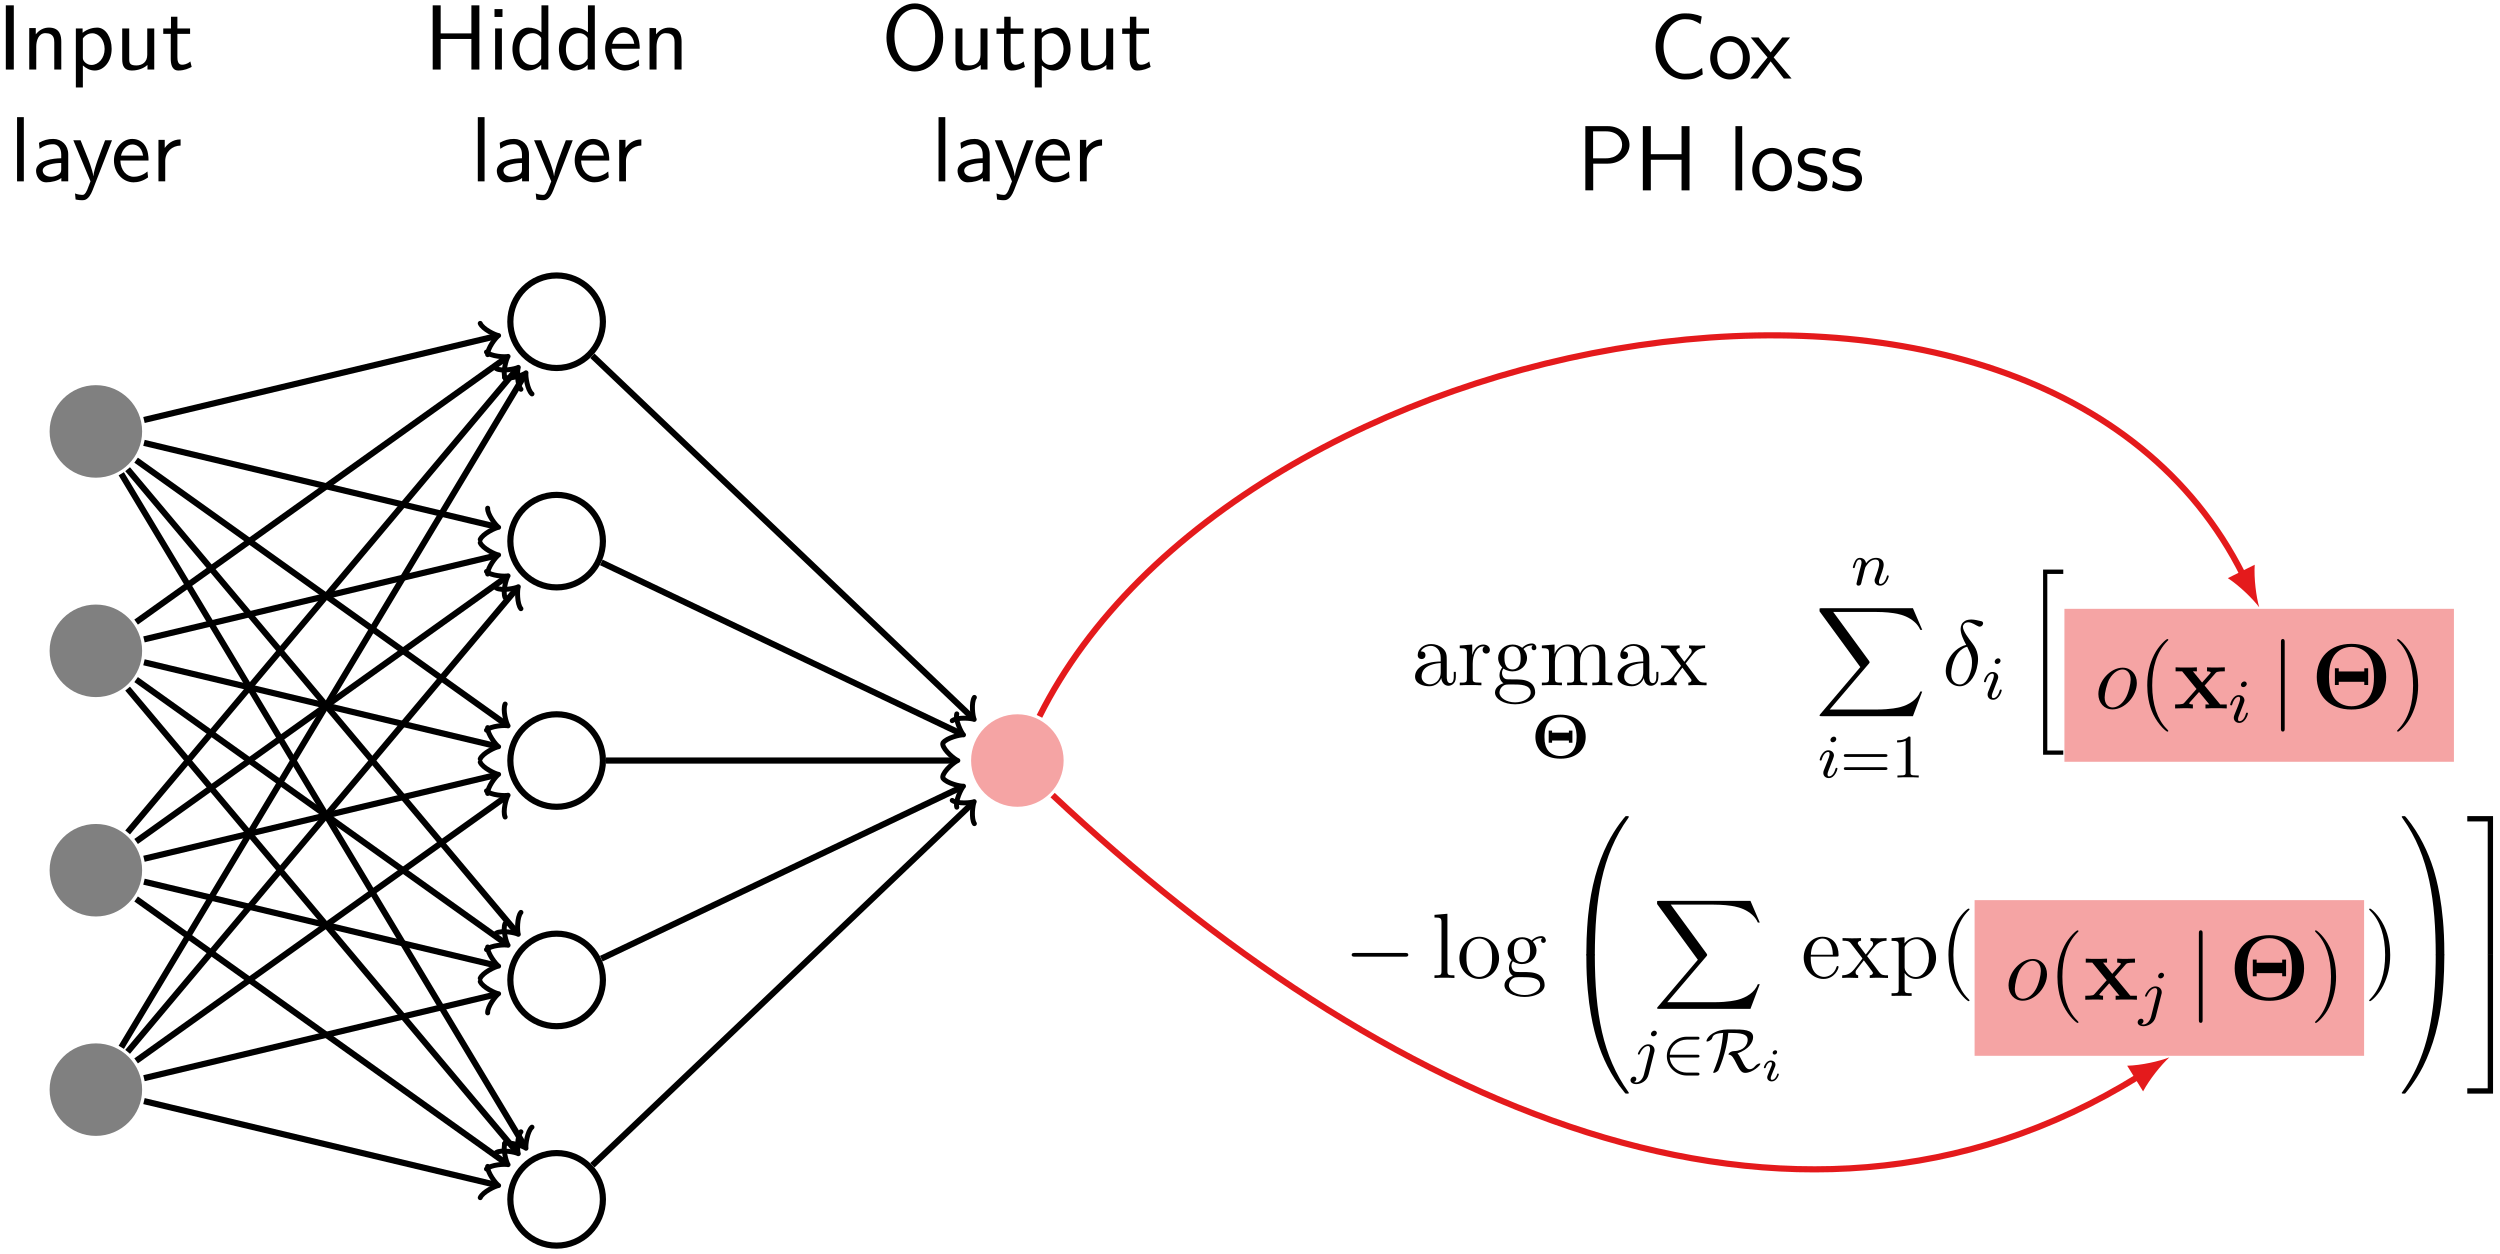 <?xml version="1.0" encoding="UTF-8"?>
<svg xmlns="http://www.w3.org/2000/svg" xmlns:xlink="http://www.w3.org/1999/xlink" width="323pt" height="162pt" viewBox="0 0 323 162" version="1.1">
<defs>
<g>
<symbol overflow="visible" id="glyph0-0">
<path style="stroke:none;" d=""/>
</symbol>
<symbol overflow="visible" id="glyph0-1">
<path style="stroke:none;" d="M 7.109 0 L 7.109 -8.297 L 6.078 -8.297 L 6.078 -4.672 L 2.109 -4.672 L 2.109 -8.297 L 1.078 -8.297 L 1.078 0 L 2.109 0 L 2.109 -3.953 L 6.078 -3.953 L 6.078 0 Z M 7.109 0 "/>
</symbol>
<symbol overflow="visible" id="glyph0-2">
<path style="stroke:none;" d="M 1.812 0 L 1.812 -5.312 L 0.938 -5.312 L 0.938 0 Z M 1.891 -6.797 L 1.891 -7.812 L 0.859 -7.812 L 0.859 -6.797 Z M 1.891 -6.797 "/>
</symbol>
<symbol overflow="visible" id="glyph0-3">
<path style="stroke:none;" d="M 5.062 0 L 5.062 -8.297 L 4.172 -8.297 L 4.172 -4.812 C 3.625 -5.266 3 -5.422 2.484 -5.422 C 1.344 -5.422 0.422 -4.203 0.422 -2.656 C 0.422 -1.109 1.297 0.125 2.438 0.125 C 2.875 0.125 3.547 -0.031 4.141 -0.609 L 4.141 0 Z M 4.141 -1.406 C 3.859 -0.891 3.438 -0.594 2.922 -0.594 C 2.188 -0.594 1.328 -1.156 1.328 -2.641 C 1.328 -4.234 2.344 -4.703 3.031 -4.703 C 3.5 -4.703 3.891 -4.469 4.141 -4.078 Z M 4.141 -1.406 "/>
</symbol>
<symbol overflow="visible" id="glyph0-4">
<path style="stroke:none;" d="M 4.859 -2.688 C 4.859 -3.203 4.812 -3.938 4.438 -4.562 C 3.938 -5.391 3.109 -5.484 2.766 -5.484 C 1.469 -5.484 0.391 -4.25 0.391 -2.688 C 0.391 -1.109 1.547 0.125 2.922 0.125 C 3.484 0.125 4.141 -0.031 4.797 -0.516 C 4.797 -0.562 4.75 -0.953 4.75 -0.953 C 4.75 -0.953 4.719 -1.234 4.719 -1.281 C 4.016 -0.688 3.312 -0.594 2.953 -0.594 C 2.031 -0.594 1.25 -1.422 1.219 -2.688 Z M 4.156 -3.328 L 1.297 -3.328 C 1.5 -4.141 2.062 -4.766 2.766 -4.766 C 3.125 -4.766 3.953 -4.609 4.156 -3.328 Z M 4.156 -3.328 "/>
</symbol>
<symbol overflow="visible" id="glyph0-5">
<path style="stroke:none;" d="M 5.062 0 L 5.062 -3.594 C 5.062 -4.328 4.906 -5.422 3.469 -5.422 C 2.797 -5.422 2.219 -5.125 1.766 -4.547 L 1.766 -5.359 L 0.922 -5.359 L 0.922 0 L 1.828 0 L 1.828 -2.969 C 1.828 -3.719 2.109 -4.703 3.016 -4.703 C 4.125 -4.703 4.156 -3.938 4.156 -3.516 L 4.156 0 Z M 5.062 0 "/>
</symbol>
<symbol overflow="visible" id="glyph0-6">
<path style="stroke:none;" d="M 1.812 0 L 1.812 -8.297 L 0.938 -8.297 L 0.938 0 Z M 1.812 0 "/>
</symbol>
<symbol overflow="visible" id="glyph0-7">
<path style="stroke:none;" d="M 4.797 0 L 4.797 -3.5 C 4.797 -4.656 3.969 -5.484 2.859 -5.484 C 2.141 -5.484 1.609 -5.312 1.016 -4.984 L 1.094 -4.203 C 1.609 -4.578 2.156 -4.797 2.859 -4.797 C 3.406 -4.797 3.891 -4.344 3.891 -3.484 L 3.891 -2.984 C 3.344 -2.969 2.625 -2.922 1.906 -2.688 C 1.109 -2.422 0.641 -1.969 0.641 -1.375 C 0.641 -0.844 0.953 0.125 1.969 0.125 C 2.625 0.125 3.469 -0.078 3.906 -0.438 L 3.906 0 Z M 3.891 -1.609 C 3.891 -1.359 3.891 -1.078 3.484 -0.844 C 3.172 -0.641 2.766 -0.594 2.578 -0.594 C 1.938 -0.594 1.5 -0.938 1.5 -1.391 C 1.5 -2.203 3.156 -2.375 3.891 -2.375 Z M 3.891 -1.609 "/>
</symbol>
<symbol overflow="visible" id="glyph0-8">
<path style="stroke:none;" d="M 5.172 -5.312 L 4.281 -5.312 C 3.734 -3.891 2.812 -1.547 2.766 -0.688 L 2.75 -0.688 C 2.688 -1.406 2.062 -2.969 1.953 -3.219 L 1.109 -5.312 L 0.172 -5.312 L 2.391 0 L 1.969 1.094 C 1.703 1.688 1.531 1.75 1.312 1.75 C 1.141 1.75 0.766 1.703 0.391 1.562 L 0.469 2.344 C 0.531 2.359 0.938 2.438 1.312 2.438 C 1.609 2.438 2.156 2.438 2.672 1.125 Z M 5.172 -5.312 "/>
</symbol>
<symbol overflow="visible" id="glyph0-9">
<path style="stroke:none;" d="M 3.797 -4.625 L 3.797 -5.422 C 2.719 -5.422 2.078 -4.781 1.75 -4.312 L 1.75 -5.359 L 0.938 -5.359 L 0.938 0 L 1.812 0 L 1.812 -2.625 C 1.812 -3.828 2.719 -4.609 3.797 -4.625 Z M 3.797 -4.625 "/>
</symbol>
<symbol overflow="visible" id="glyph0-10">
<path style="stroke:none;" d="M 2.109 0 L 2.109 -8.297 L 1.078 -8.297 L 1.078 0 Z M 2.109 0 "/>
</symbol>
<symbol overflow="visible" id="glyph0-11">
<path style="stroke:none;" d="M 5.562 -2.672 C 5.562 -4.109 4.812 -5.422 3.688 -5.422 C 3.203 -5.422 2.438 -5.266 1.812 -4.75 L 1.812 -5.312 L 0.938 -5.312 L 0.938 2.312 L 1.844 2.312 L 1.844 -0.531 C 2.25 -0.172 2.75 0.125 3.391 0.125 C 4.547 0.125 5.562 -1.047 5.562 -2.672 Z M 4.656 -2.656 C 4.656 -1.453 3.844 -0.594 2.953 -0.594 C 2.625 -0.594 2.391 -0.719 2.172 -0.891 C 1.875 -1.141 1.844 -1.359 1.844 -1.547 L 1.844 -4.016 C 2.109 -4.422 2.562 -4.688 3.062 -4.688 C 3.938 -4.688 4.656 -3.797 4.656 -2.656 Z M 4.656 -2.656 "/>
</symbol>
<symbol overflow="visible" id="glyph0-12">
<path style="stroke:none;" d="M 5.062 0 L 5.062 -5.312 L 4.156 -5.312 L 4.156 -1.891 C 4.156 -0.984 3.531 -0.531 2.75 -0.531 C 1.906 -0.531 1.828 -0.844 1.828 -1.375 L 1.828 -5.312 L 0.922 -5.312 L 0.922 -1.328 C 0.922 -0.469 1.188 0.125 2.172 0.125 C 2.516 0.125 3.453 0.062 4.188 -0.594 L 4.188 0 Z M 5.062 0 "/>
</symbol>
<symbol overflow="visible" id="glyph0-13">
<path style="stroke:none;" d="M 3.891 -0.344 L 3.719 -1.047 C 3.297 -0.672 2.859 -0.625 2.641 -0.625 C 2.109 -0.625 2.047 -1.188 2.047 -1.609 L 2.047 -4.609 L 3.688 -4.609 L 3.688 -5.312 L 2.047 -5.312 L 2.047 -6.828 L 1.219 -6.828 L 1.219 -5.312 L 0.219 -5.312 L 0.219 -4.609 L 1.188 -4.609 L 1.188 -1.406 C 1.188 -0.703 1.344 0.125 2.172 0.125 C 2.969 0.125 3.531 -0.156 3.891 -0.344 Z M 3.891 -0.344 "/>
</symbol>
<symbol overflow="visible" id="glyph0-14">
<path style="stroke:none;" d="M 7.969 -4.125 C 7.969 -6.656 6.25 -8.547 4.312 -8.547 C 2.328 -8.547 0.641 -6.625 0.641 -4.125 C 0.641 -1.609 2.375 0.25 4.297 0.25 C 6.281 0.25 7.969 -1.625 7.969 -4.125 Z M 6.938 -4.297 C 6.938 -1.953 5.656 -0.5 4.312 -0.5 C 2.922 -0.5 1.672 -2 1.672 -4.297 C 1.672 -6.5 2.969 -7.812 4.297 -7.812 C 5.672 -7.812 6.938 -6.469 6.938 -4.297 Z M 6.938 -4.297 "/>
</symbol>
<symbol overflow="visible" id="glyph0-15">
<path style="stroke:none;" d="M 6.875 -0.531 L 6.797 -1.375 C 6.484 -1.141 6.125 -0.891 5.734 -0.766 C 5.359 -0.641 4.953 -0.625 4.547 -0.625 C 3.781 -0.625 3.078 -1.047 2.609 -1.656 C 2.062 -2.359 1.812 -3.25 1.812 -4.141 C 1.812 -5.047 2.062 -5.938 2.609 -6.641 C 3.078 -7.25 3.781 -7.672 4.547 -7.672 C 4.906 -7.672 5.266 -7.641 5.609 -7.531 C 5.953 -7.406 6.281 -7.234 6.578 -7.016 L 6.75 -8.016 C 6.391 -8.156 6.031 -8.266 5.672 -8.328 C 5.297 -8.406 4.906 -8.422 4.547 -8.422 C 3.516 -8.422 2.562 -7.953 1.891 -7.172 C 1.141 -6.344 0.781 -5.266 0.781 -4.141 C 0.781 -3.047 1.141 -1.953 1.891 -1.125 C 2.562 -0.359 3.516 0.125 4.547 0.125 C 4.953 0.125 5.359 0.109 5.766 0 C 6.172 -0.125 6.531 -0.328 6.875 -0.531 Z M 6.875 -0.531 "/>
</symbol>
<symbol overflow="visible" id="glyph0-16">
<path style="stroke:none;" d="M 5.484 -2.625 C 5.484 -4.25 4.297 -5.484 2.922 -5.484 C 1.516 -5.484 0.359 -4.219 0.359 -2.625 C 0.359 -1.062 1.547 0.125 2.922 0.125 C 4.328 0.125 5.484 -1.094 5.484 -2.625 Z M 4.578 -2.75 C 4.578 -1.281 3.734 -0.625 2.922 -0.625 C 2.062 -0.625 1.266 -1.344 1.266 -2.75 C 1.266 -4.203 2.156 -4.766 2.922 -4.766 C 3.734 -4.766 4.578 -4.141 4.578 -2.75 Z M 4.578 -2.75 "/>
</symbol>
<symbol overflow="visible" id="glyph0-17">
<path style="stroke:none;" d="M 5.344 0 L 3.031 -2.734 L 5.156 -5.312 L 4.141 -5.312 L 2.641 -3.375 L 1.078 -5.312 L 0.062 -5.312 L 2.234 -2.734 L 0 0 L 0.984 0 L 2.641 -2.219 L 4.344 0 Z M 5.344 0 "/>
</symbol>
<symbol overflow="visible" id="glyph0-18">
<path style="stroke:none;" d="M 6.797 -5.875 C 6.797 -7.141 5.625 -8.297 4 -8.297 L 1.094 -8.297 L 1.094 0 L 2.109 0 L 2.109 -3.453 L 4 -3.453 C 5.656 -3.453 6.797 -4.641 6.797 -5.875 Z M 5.844 -5.891 C 5.844 -4.953 5.109 -4.141 3.75 -4.141 L 2.094 -4.141 L 2.094 -7.625 L 3.75 -7.625 C 5.156 -7.625 5.844 -6.797 5.844 -5.891 Z M 5.844 -5.891 "/>
</symbol>
<symbol overflow="visible" id="glyph0-19">
<path style="stroke:none;" d="M 4.203 -1.516 C 4.203 -2.125 3.844 -2.516 3.797 -2.562 C 3.344 -3.031 2.984 -3.094 2.266 -3.234 C 1.828 -3.328 1.219 -3.438 1.219 -4.047 C 1.219 -4.781 2.062 -4.781 2.219 -4.781 C 2.844 -4.781 3.344 -4.641 3.875 -4.344 L 4.016 -5.109 C 3.25 -5.469 2.609 -5.484 2.328 -5.484 C 2.062 -5.484 0.391 -5.484 0.391 -3.938 C 0.391 -3.406 0.688 -3.047 0.859 -2.875 C 1.297 -2.516 1.594 -2.453 2.297 -2.312 C 2.688 -2.219 3.375 -2.078 3.375 -1.453 C 3.375 -0.625 2.453 -0.625 2.281 -0.625 C 1.812 -0.625 1.109 -0.75 0.469 -1.219 L 0.328 -0.406 C 0.375 -0.375 1.188 0.125 2.297 0.125 C 3.844 0.125 4.203 -0.812 4.203 -1.516 Z M 4.203 -1.516 "/>
</symbol>
<symbol overflow="visible" id="glyph1-0">
<path style="stroke:none;" d=""/>
</symbol>
<symbol overflow="visible" id="glyph1-1">
<path style="stroke:none;" d="M 5.672 -1.062 L 5.672 -1.734 L 5.406 -1.734 L 5.406 -1.062 C 5.406 -0.375 5.109 -0.281 4.953 -0.281 C 4.5 -0.281 4.5 -0.922 4.5 -1.094 L 4.5 -3.188 C 4.5 -3.844 4.5 -4.312 3.969 -4.781 C 3.547 -5.156 3.016 -5.328 2.484 -5.328 C 1.5 -5.328 0.75 -4.688 0.75 -3.906 C 0.75 -3.562 0.984 -3.391 1.25 -3.391 C 1.547 -3.391 1.75 -3.594 1.75 -3.891 C 1.75 -4.375 1.312 -4.375 1.141 -4.375 C 1.406 -4.875 1.984 -5.094 2.469 -5.094 C 3.016 -5.094 3.719 -4.641 3.719 -3.562 L 3.719 -3.078 C 1.312 -3.047 0.406 -2.047 0.406 -1.125 C 0.406 -0.172 1.5 0.125 2.234 0.125 C 3.031 0.125 3.562 -0.359 3.797 -0.938 C 3.844 -0.375 4.203 0.062 4.719 0.062 C 4.969 0.062 5.672 -0.109 5.672 -1.062 Z M 3.719 -1.688 C 3.719 -0.516 2.844 -0.125 2.328 -0.125 C 1.75 -0.125 1.25 -0.547 1.25 -1.125 C 1.25 -2.703 3.281 -2.844 3.719 -2.875 Z M 3.719 -1.688 "/>
</symbol>
<symbol overflow="visible" id="glyph1-2">
<path style="stroke:none;" d="M 4.219 -4.578 C 4.219 -4.938 3.891 -5.266 3.375 -5.266 C 2.359 -5.266 2.016 -4.172 1.953 -3.938 L 1.938 -3.938 L 1.938 -5.266 L 0.328 -5.141 L 0.328 -4.797 C 1.141 -4.797 1.25 -4.703 1.25 -4.125 L 1.25 -0.891 C 1.25 -0.344 1.109 -0.344 0.328 -0.344 L 0.328 0 C 0.672 -0.031 1.328 -0.031 1.688 -0.031 C 2.016 -0.031 2.859 -0.031 3.125 0 L 3.125 -0.344 L 2.891 -0.344 C 2.016 -0.344 2 -0.484 2 -0.906 L 2 -2.781 C 2 -3.938 2.469 -5.031 3.391 -5.031 C 3.484 -5.031 3.516 -5.031 3.562 -5.016 C 3.469 -4.969 3.281 -4.906 3.281 -4.578 C 3.281 -4.234 3.547 -4.094 3.734 -4.094 C 3.984 -4.094 4.219 -4.25 4.219 -4.578 Z M 4.219 -4.578 "/>
</symbol>
<symbol overflow="visible" id="glyph1-3">
<path style="stroke:none;" d="M 5.672 -4.859 C 5.672 -5.062 5.516 -5.406 5.094 -5.406 C 4.469 -5.406 4 -5.016 3.844 -4.844 C 3.484 -5.109 3.062 -5.266 2.609 -5.266 C 1.531 -5.266 0.734 -4.453 0.734 -3.531 C 0.734 -2.859 1.141 -2.422 1.266 -2.312 C 1.125 -2.125 0.906 -1.781 0.906 -1.312 C 0.906 -0.625 1.328 -0.328 1.422 -0.266 C 0.875 -0.109 0.328 0.328 0.328 0.938 C 0.328 1.766 1.453 2.453 2.922 2.453 C 4.344 2.453 5.516 1.812 5.516 0.922 C 5.516 0.625 5.438 -0.078 4.719 -0.453 C 4.109 -0.766 3.516 -0.766 2.484 -0.766 C 1.75 -0.766 1.672 -0.766 1.453 -0.984 C 1.344 -1.109 1.234 -1.344 1.234 -1.594 C 1.234 -1.797 1.297 -2 1.422 -2.156 C 1.984 -1.797 2.469 -1.797 2.594 -1.797 C 3.672 -1.797 4.469 -2.609 4.469 -3.531 C 4.469 -3.844 4.375 -4.297 4 -4.688 C 4.453 -5.156 5.016 -5.156 5.078 -5.156 C 5.125 -5.156 5.188 -5.156 5.234 -5.141 C 5.109 -5.094 5.062 -4.969 5.062 -4.844 C 5.062 -4.672 5.172 -4.531 5.359 -4.531 C 5.469 -4.531 5.672 -4.594 5.672 -4.859 Z M 3.641 -3.531 C 3.641 -3.328 3.641 -2.828 3.438 -2.516 C 3.219 -2.156 2.859 -2.047 2.609 -2.047 C 1.547 -2.047 1.547 -3.25 1.547 -3.531 C 1.547 -3.734 1.547 -4.234 1.75 -4.547 C 1.984 -4.906 2.344 -5.016 2.594 -5.016 C 3.641 -5.016 3.641 -3.812 3.641 -3.531 Z M 4.938 0.938 C 4.938 1.641 4.031 2.203 2.922 2.203 C 1.781 2.203 0.906 1.609 0.906 0.938 C 0.906 0.844 0.938 0.375 1.391 0.062 C 1.656 -0.109 1.75 -0.109 2.594 -0.109 C 3.578 -0.109 4.938 -0.109 4.938 0.938 Z M 4.938 0.938 "/>
</symbol>
<symbol overflow="visible" id="glyph1-4">
<path style="stroke:none;" d="M 9.484 0 L 9.484 -0.344 C 8.875 -0.344 8.578 -0.344 8.578 -0.703 L 8.578 -2.906 C 8.578 -4.016 8.578 -4.344 8.297 -4.734 C 7.953 -5.203 7.391 -5.266 6.984 -5.266 C 5.984 -5.266 5.484 -4.547 5.297 -4.094 C 5.125 -5.016 4.484 -5.266 3.734 -5.266 C 2.562 -5.266 2.109 -4.281 2.016 -4.047 L 2.016 -5.266 L 0.375 -5.141 L 0.375 -4.797 C 1.188 -4.797 1.297 -4.703 1.297 -4.125 L 1.297 -0.891 C 1.297 -0.344 1.156 -0.344 0.375 -0.344 L 0.375 0 C 0.688 -0.031 1.344 -0.031 1.672 -0.031 C 2.016 -0.031 2.672 -0.031 2.969 0 L 2.969 -0.344 C 2.219 -0.344 2.062 -0.344 2.062 -0.891 L 2.062 -3.109 C 2.062 -4.359 2.891 -5.031 3.641 -5.031 C 4.375 -5.031 4.547 -4.422 4.547 -3.688 L 4.547 -0.891 C 4.547 -0.344 4.406 -0.344 3.641 -0.344 L 3.641 0 C 3.938 -0.031 4.594 -0.031 4.922 -0.031 C 5.266 -0.031 5.922 -0.031 6.234 0 L 6.234 -0.344 C 5.469 -0.344 5.312 -0.344 5.312 -0.891 L 5.312 -3.109 C 5.312 -4.359 6.141 -5.031 6.891 -5.031 C 7.625 -5.031 7.797 -4.422 7.797 -3.688 L 7.797 -0.891 C 7.797 -0.344 7.656 -0.344 6.891 -0.344 L 6.891 0 C 7.203 -0.031 7.844 -0.031 8.172 -0.031 C 8.516 -0.031 9.172 -0.031 9.484 0 Z M 9.484 0 "/>
</symbol>
<symbol overflow="visible" id="glyph1-5">
<path style="stroke:none;" d="M 6.047 0 L 6.047 -0.344 C 5.422 -0.344 5.203 -0.375 4.906 -0.75 L 3.344 -2.828 C 3.688 -3.281 4.203 -3.922 4.422 -4.172 C 4.906 -4.719 5.469 -4.812 5.859 -4.812 L 5.859 -5.156 C 5.344 -5.125 5.312 -5.125 4.859 -5.125 L 3.781 -5.156 L 3.781 -4.812 C 3.938 -4.781 4.125 -4.703 4.125 -4.438 C 4.125 -4.234 4.016 -4.094 3.938 -4 L 3.172 -3.031 L 2.25 -4.266 C 2.219 -4.312 2.141 -4.422 2.141 -4.5 C 2.141 -4.578 2.203 -4.797 2.562 -4.812 L 2.562 -5.156 C 2.266 -5.125 1.656 -5.125 1.328 -5.125 L 0.172 -5.156 L 0.172 -4.812 C 0.781 -4.812 1.016 -4.781 1.266 -4.453 L 2.672 -2.625 C 2.688 -2.609 2.734 -2.531 2.734 -2.5 C 2.734 -2.469 1.812 -1.297 1.688 -1.141 C 1.156 -0.484 0.641 -0.359 0.125 -0.344 L 0.125 0 C 0.578 -0.031 0.594 -0.031 1.109 -0.031 L 2.188 0 L 2.188 -0.344 C 1.906 -0.375 1.859 -0.562 1.859 -0.734 C 1.859 -0.922 1.938 -1.016 2.062 -1.172 L 2.922 -2.281 L 3.891 -1 C 4.094 -0.734 4.094 -0.719 4.094 -0.641 C 4.094 -0.547 4 -0.359 3.688 -0.344 L 3.688 0 C 4 -0.031 4.578 -0.031 4.906 -0.031 Z M 6.047 0 "/>
</symbol>
<symbol overflow="visible" id="glyph1-6">
<path style="stroke:none;" d="M 3.891 2.906 C 3.891 2.875 3.891 2.844 3.688 2.641 C 2.484 1.438 1.812 -0.531 1.812 -2.969 C 1.812 -5.297 2.375 -7.297 3.766 -8.703 C 3.891 -8.812 3.891 -8.828 3.891 -8.875 C 3.891 -8.938 3.828 -8.969 3.781 -8.969 C 3.625 -8.969 2.641 -8.109 2.062 -6.938 C 1.453 -5.719 1.172 -4.453 1.172 -2.969 C 1.172 -1.906 1.344 -0.484 1.953 0.781 C 2.672 2.219 3.641 3 3.781 3 C 3.828 3 3.891 2.969 3.891 2.906 Z M 3.891 2.906 "/>
</symbol>
<symbol overflow="visible" id="glyph1-7">
<path style="stroke:none;" d="M 3.375 -2.969 C 3.375 -3.891 3.25 -5.359 2.578 -6.75 C 1.875 -8.188 0.891 -8.969 0.766 -8.969 C 0.719 -8.969 0.656 -8.938 0.656 -8.875 C 0.656 -8.828 0.656 -8.812 0.859 -8.609 C 2.062 -7.406 2.719 -5.422 2.719 -2.984 C 2.719 -0.672 2.156 1.328 0.781 2.734 C 0.656 2.844 0.656 2.875 0.656 2.906 C 0.656 2.969 0.719 3 0.766 3 C 0.922 3 1.906 2.141 2.484 0.969 C 3.094 -0.25 3.375 -1.547 3.375 -2.969 Z M 3.375 -2.969 "/>
</symbol>
<symbol overflow="visible" id="glyph1-8">
<path style="stroke:none;" d="M 2.969 0 L 2.969 -0.344 C 2.203 -0.344 2.062 -0.344 2.062 -0.891 L 2.062 -8.297 L 0.391 -8.156 L 0.391 -7.812 C 1.203 -7.812 1.297 -7.734 1.297 -7.141 L 1.297 -0.891 C 1.297 -0.344 1.172 -0.344 0.391 -0.344 L 0.391 0 C 0.734 -0.031 1.312 -0.031 1.672 -0.031 C 2.031 -0.031 2.625 -0.031 2.969 0 Z M 2.969 0 "/>
</symbol>
<symbol overflow="visible" id="glyph1-9">
<path style="stroke:none;" d="M 5.484 -2.562 C 5.484 -4.094 4.312 -5.328 2.922 -5.328 C 1.5 -5.328 0.359 -4.062 0.359 -2.562 C 0.359 -1.031 1.547 0.125 2.922 0.125 C 4.328 0.125 5.484 -1.047 5.484 -2.562 Z M 4.578 -2.672 C 4.578 -2.25 4.578 -1.5 4.266 -0.938 C 3.938 -0.375 3.375 -0.141 2.922 -0.141 C 2.484 -0.141 1.953 -0.328 1.609 -0.922 C 1.281 -1.453 1.266 -2.156 1.266 -2.672 C 1.266 -3.125 1.266 -3.844 1.641 -4.391 C 1.969 -4.906 2.5 -5.094 2.922 -5.094 C 3.375 -5.094 3.891 -4.875 4.203 -4.406 C 4.578 -3.859 4.578 -3.109 4.578 -2.672 Z M 4.578 -2.672 "/>
</symbol>
<symbol overflow="visible" id="glyph1-10">
<path style="stroke:none;" d="M 4.859 -1.422 C 4.859 -1.5 4.812 -1.547 4.734 -1.547 C 4.641 -1.547 4.609 -1.484 4.594 -1.422 C 4.281 -0.422 3.484 -0.141 2.969 -0.141 C 2.469 -0.141 1.266 -0.484 1.266 -2.547 L 1.266 -2.766 L 4.578 -2.766 C 4.844 -2.766 4.859 -2.766 4.859 -3 C 4.859 -4.203 4.219 -5.328 2.766 -5.328 C 1.406 -5.328 0.359 -4.094 0.359 -2.625 C 0.359 -1.047 1.578 0.125 2.906 0.125 C 4.328 0.125 4.859 -1.172 4.859 -1.422 Z M 4.125 -3 L 1.281 -3 C 1.375 -4.875 2.422 -5.094 2.766 -5.094 C 4.047 -5.094 4.109 -3.406 4.125 -3 Z M 4.125 -3 "/>
</symbol>
<symbol overflow="visible" id="glyph1-11">
<path style="stroke:none;" d="M 6.078 -2.578 C 6.078 -4.094 4.953 -5.266 3.641 -5.266 C 2.594 -5.266 2.031 -4.516 2 -4.469 L 2 -5.266 L 0.328 -5.141 L 0.328 -4.797 C 1.172 -4.797 1.25 -4.703 1.25 -4.188 L 1.25 1.438 C 1.25 1.969 1.109 1.969 0.328 1.969 L 0.328 2.312 C 0.641 2.297 1.297 2.297 1.625 2.297 C 1.969 2.297 2.625 2.297 2.922 2.312 L 2.922 1.969 C 2.156 1.969 2.016 1.969 2.016 1.438 L 2.016 -0.641 C 2.234 -0.344 2.719 0.125 3.484 0.125 C 4.859 0.125 6.078 -1.047 6.078 -2.578 Z M 5.156 -2.578 C 5.156 -1.156 4.344 -0.125 3.438 -0.125 C 3.062 -0.125 2.719 -0.281 2.469 -0.5 C 2.203 -0.781 2.016 -1.016 2.016 -1.344 L 2.016 -3.812 C 2.016 -4.047 2.016 -4.047 2.156 -4.25 C 2.516 -4.781 3.094 -5.016 3.547 -5.016 C 4.453 -5.016 5.156 -3.922 5.156 -2.578 Z M 5.156 -2.578 "/>
</symbol>
<symbol overflow="visible" id="glyph2-0">
<path style="stroke:none;" d=""/>
</symbol>
<symbol overflow="visible" id="glyph2-1">
<path style="stroke:none;" d="M 7.047 -2.703 C 7.047 -4.266 5.953 -5.578 3.797 -5.578 C 1.625 -5.578 0.547 -4.25 0.547 -2.703 C 0.547 -1.156 1.641 0.109 3.797 0.109 C 5.938 0.109 7.047 -1.156 7.047 -2.703 Z M 5.875 -2.703 C 5.875 -1.859 5.719 -1.344 5.391 -0.922 C 5.078 -0.531 4.516 -0.234 3.797 -0.234 C 3.062 -0.234 2.516 -0.531 2.219 -0.906 C 1.875 -1.328 1.719 -1.859 1.719 -2.703 C 1.719 -3.016 1.719 -3.875 2.156 -4.484 C 2.625 -5.094 3.297 -5.25 3.797 -5.25 C 4.25 -5.25 4.969 -5.109 5.453 -4.453 C 5.844 -3.875 5.875 -3.078 5.875 -2.703 Z M 5.328 -1.953 L 5.328 -3.516 L 4.875 -3.516 L 4.875 -3.25 L 2.703 -3.25 L 2.703 -3.516 L 2.266 -3.516 L 2.266 -1.953 L 2.703 -1.953 L 2.703 -2.234 L 4.875 -2.234 L 4.875 -1.953 Z M 5.328 -1.953 "/>
</symbol>
<symbol overflow="visible" id="glyph3-0">
<path style="stroke:none;" d=""/>
</symbol>
<symbol overflow="visible" id="glyph3-1">
<path style="stroke:none;" d="M 4.875 -1.141 C 4.875 -1.219 4.812 -1.25 4.75 -1.25 C 4.656 -1.25 4.641 -1.188 4.625 -1.109 C 4.438 -0.453 4.094 -0.141 3.797 -0.141 C 3.672 -0.141 3.609 -0.219 3.609 -0.406 C 3.609 -0.594 3.672 -0.766 3.75 -0.969 C 3.859 -1.266 4.219 -2.188 4.219 -2.625 C 4.219 -3.234 3.797 -3.516 3.234 -3.516 C 2.578 -3.516 2.172 -3.125 1.938 -2.828 C 1.875 -3.266 1.531 -3.516 1.125 -3.516 C 0.844 -3.516 0.641 -3.328 0.516 -3.078 C 0.312 -2.703 0.234 -2.297 0.234 -2.297 C 0.234 -2.219 0.297 -2.188 0.359 -2.188 C 0.469 -2.188 0.469 -2.219 0.531 -2.438 C 0.625 -2.828 0.766 -3.297 1.094 -3.297 C 1.312 -3.297 1.359 -3.094 1.359 -2.922 C 1.359 -2.766 1.312 -2.625 1.25 -2.359 L 1.078 -1.719 L 0.781 -0.516 C 0.75 -0.391 0.703 -0.203 0.703 -0.172 C 0.703 0.016 0.859 0.078 0.969 0.078 C 1.109 0.078 1.234 -0.016 1.281 -0.109 C 1.312 -0.156 1.375 -0.438 1.406 -0.594 L 1.594 -1.312 C 1.625 -1.422 1.703 -1.734 1.719 -1.844 C 1.828 -2.281 1.828 -2.281 2.016 -2.547 C 2.281 -2.938 2.656 -3.297 3.188 -3.297 C 3.469 -3.297 3.641 -3.125 3.641 -2.75 C 3.641 -2.312 3.312 -1.406 3.156 -1.016 C 3.047 -0.75 3.047 -0.703 3.047 -0.594 C 3.047 -0.141 3.422 0.078 3.766 0.078 C 4.547 0.078 4.875 -1.031 4.875 -1.141 Z M 4.875 -1.141 "/>
</symbol>
<symbol overflow="visible" id="glyph3-2">
<path style="stroke:none;" d="M 2.375 -4.969 C 2.375 -5.141 2.25 -5.281 2.062 -5.281 C 1.859 -5.281 1.625 -5.078 1.625 -4.844 C 1.625 -4.672 1.75 -4.547 1.938 -4.547 C 2.141 -4.547 2.375 -4.734 2.375 -4.969 Z M 2.531 -1.141 C 2.531 -1.219 2.469 -1.25 2.406 -1.25 C 2.312 -1.25 2.297 -1.188 2.266 -1.109 C 2.094 -0.469 1.766 -0.141 1.438 -0.141 C 1.344 -0.141 1.25 -0.188 1.25 -0.391 C 1.25 -0.594 1.312 -0.734 1.406 -0.984 L 1.906 -2.266 C 1.969 -2.453 2.078 -2.703 2.078 -2.844 C 2.078 -3.234 1.75 -3.516 1.344 -3.516 C 0.578 -3.516 0.234 -2.406 0.234 -2.297 C 0.234 -2.219 0.297 -2.188 0.359 -2.188 C 0.469 -2.188 0.469 -2.234 0.5 -2.312 C 0.719 -3.078 1.078 -3.297 1.328 -3.297 C 1.438 -3.297 1.516 -3.25 1.516 -3.031 C 1.516 -2.953 1.5 -2.844 1.422 -2.594 L 1.219 -2.047 C 1 -1.516 1 -1.5 0.781 -0.953 C 0.734 -0.828 0.703 -0.734 0.703 -0.594 C 0.703 -0.203 1 0.078 1.422 0.078 C 2.203 0.078 2.531 -1.031 2.531 -1.141 Z M 2.531 -1.141 "/>
</symbol>
<symbol overflow="visible" id="glyph3-3">
<path style="stroke:none;" d="M 3.297 -4.969 C 3.297 -5.125 3.172 -5.281 2.984 -5.281 C 2.734 -5.281 2.531 -5.047 2.531 -4.844 C 2.531 -4.688 2.656 -4.547 2.844 -4.547 C 3.078 -4.547 3.297 -4.766 3.297 -4.969 Z M 2.953 -2.484 C 2.984 -2.578 3 -2.641 3 -2.766 C 3 -3.203 2.641 -3.516 2.188 -3.516 C 1.344 -3.516 0.844 -2.406 0.844 -2.297 C 0.844 -2.219 0.906 -2.188 0.969 -2.188 C 1.047 -2.188 1.062 -2.219 1.109 -2.328 C 1.359 -2.891 1.766 -3.297 2.156 -3.297 C 2.328 -3.297 2.422 -3.172 2.422 -2.922 C 2.422 -2.812 2.406 -2.688 2.375 -2.578 L 1.625 0.391 C 1.5 0.891 1.109 1.406 0.625 1.406 C 0.5 1.406 0.375 1.375 0.359 1.359 C 0.609 1.25 0.641 1.031 0.641 0.953 C 0.641 0.766 0.5 0.656 0.328 0.656 C 0.109 0.656 -0.109 0.859 -0.109 1.125 C -0.109 1.422 0.188 1.625 0.641 1.625 C 1.125 1.625 2 1.328 2.234 0.359 Z M 2.953 -2.484 "/>
</symbol>
<symbol overflow="visible" id="glyph4-0">
<path style="stroke:none;" d=""/>
</symbol>
<symbol overflow="visible" id="glyph4-1">
<path style="stroke:none;" d="M 13.828 10.766 L 13.578 10.766 C 13.188 11.797 12.125 12.484 10.984 12.781 C 10.781 12.828 9.797 13.094 7.891 13.094 L 1.875 13.094 L 6.953 7.141 C 7.016 7.062 7.031 7.031 7.031 6.984 C 7.031 6.984 7.031 6.922 6.969 6.828 L 2.328 0.484 L 7.781 0.484 C 9.125 0.484 10.031 0.625 10.125 0.641 C 10.656 0.719 11.531 0.891 12.312 1.391 C 12.562 1.547 13.234 2 13.578 2.797 L 13.828 2.797 L 12.625 0 L 0.844 0 C 0.609 0 0.594 0.016 0.562 0.062 C 0.562 0.094 0.562 0.297 0.562 0.406 L 5.828 7.609 L 0.672 13.672 C 0.562 13.781 0.562 13.844 0.562 13.844 C 0.562 13.953 0.656 13.953 0.844 13.953 L 12.625 13.953 Z M 13.828 10.766 "/>
</symbol>
<symbol overflow="visible" id="glyph4-2">
<path style="stroke:none;" d="M 5.109 23.516 L 5.109 22.969 L 3.047 22.969 L 3.047 0.156 L 5.109 0.156 L 5.109 -0.406 L 2.5 -0.406 L 2.5 23.516 Z M 5.109 23.516 "/>
</symbol>
<symbol overflow="visible" id="glyph4-3">
<path style="stroke:none;" d="M 8.391 -0.297 C 8.391 -0.391 8.328 -0.391 8.172 -0.391 C 8 -0.391 7.984 -0.391 7.969 -0.375 C 7.922 -0.344 6.656 1.109 5.656 3.125 C 4.344 5.75 3.516 8.766 3.141 12.406 C 3.109 12.703 2.906 14.781 2.906 17.141 L 2.906 17.531 C 2.906 17.641 2.969 17.641 3.188 17.641 L 3.734 17.641 C 3.953 17.641 4 17.641 4 17.5 C 4.031 10.516 4.828 4.719 8.328 -0.156 C 8.391 -0.25 8.391 -0.297 8.391 -0.297 Z M 8.391 -0.297 "/>
</symbol>
<symbol overflow="visible" id="glyph4-4">
<path style="stroke:none;" d="M 8.391 17.438 C 8.391 17.438 8.391 17.391 8.328 17.312 C 5.016 12.703 4.016 7.156 4 -0.359 C 4 -0.5 3.953 -0.5 3.734 -0.5 L 3.188 -0.5 C 2.969 -0.5 2.906 -0.5 2.906 -0.391 L 2.906 0 C 2.906 6.094 3.984 9.656 4.297 10.672 C 4.969 12.875 6.078 15.219 7.75 17.266 C 7.891 17.453 7.938 17.5 7.969 17.516 C 8 17.531 8 17.531 8.172 17.531 C 8.328 17.531 8.391 17.531 8.391 17.438 Z M 8.391 17.438 "/>
</symbol>
<symbol overflow="visible" id="glyph4-5">
<path style="stroke:none;" d="M 5.812 17.531 L 5.812 17.141 C 5.812 11.062 4.719 7.484 4.422 6.484 C 3.734 4.266 2.625 1.938 0.969 -0.125 C 0.812 -0.297 0.781 -0.344 0.734 -0.375 C 0.719 -0.375 0.703 -0.391 0.547 -0.391 C 0.406 -0.391 0.312 -0.391 0.312 -0.297 C 0.312 -0.297 0.312 -0.25 0.453 -0.062 C 3.922 4.781 4.688 10.75 4.703 17.5 C 4.703 17.641 4.766 17.641 4.984 17.641 L 5.531 17.641 C 5.734 17.641 5.797 17.641 5.812 17.531 Z M 5.812 17.531 "/>
</symbol>
<symbol overflow="visible" id="glyph4-6">
<path style="stroke:none;" d="M 5.812 0 L 5.812 -0.391 C 5.797 -0.5 5.734 -0.5 5.531 -0.5 L 4.984 -0.5 C 4.766 -0.5 4.703 -0.5 4.703 -0.359 C 4.703 0.672 4.688 3.047 4.438 5.516 C 3.891 10.672 2.578 14.25 0.391 17.312 C 0.312 17.391 0.312 17.438 0.312 17.438 C 0.312 17.531 0.406 17.531 0.547 17.531 C 0.703 17.531 0.734 17.531 0.75 17.516 C 0.781 17.484 2.047 16.031 3.062 14.031 C 4.375 11.391 5.203 8.375 5.578 4.75 C 5.609 4.438 5.812 2.359 5.812 0 Z M 5.812 0 "/>
</symbol>
<symbol overflow="visible" id="glyph4-7">
<path style="stroke:none;" d="M 3.391 17.547 L 3.391 -0.391 L 0.062 -0.391 L 0.062 0.297 L 2.703 0.297 L 2.703 17.547 Z M 3.391 17.547 "/>
</symbol>
<symbol overflow="visible" id="glyph4-8">
<path style="stroke:none;" d="M 3.391 17.531 L 3.391 -0.406 L 2.703 -0.406 L 2.703 16.844 L 0.062 16.844 L 0.062 17.531 Z M 3.391 17.531 "/>
</symbol>
<symbol overflow="visible" id="glyph5-0">
<path style="stroke:none;" d=""/>
</symbol>
<symbol overflow="visible" id="glyph5-1">
<path style="stroke:none;" d="M 6.109 -2.844 C 6.109 -3.016 5.906 -3.016 5.797 -3.016 L 0.781 -3.016 C 0.656 -3.016 0.469 -3.016 0.469 -2.844 C 0.469 -2.656 0.625 -2.656 0.75 -2.656 L 5.828 -2.656 C 5.938 -2.656 6.109 -2.656 6.109 -2.844 Z M 6.109 -1.141 C 6.109 -1.328 5.938 -1.328 5.828 -1.328 L 0.75 -1.328 C 0.625 -1.328 0.469 -1.328 0.469 -1.141 C 0.469 -0.969 0.656 -0.969 0.781 -0.969 L 5.797 -0.969 C 5.906 -0.969 6.109 -0.969 6.109 -1.141 Z M 6.109 -1.141 "/>
</symbol>
<symbol overflow="visible" id="glyph5-2">
<path style="stroke:none;" d="M 3.562 0 L 3.562 -0.266 L 3.281 -0.266 C 2.531 -0.266 2.5 -0.359 2.5 -0.656 L 2.5 -5.078 C 2.5 -5.297 2.484 -5.297 2.266 -5.297 C 1.938 -4.984 1.516 -4.797 0.766 -4.797 L 0.766 -4.531 C 0.984 -4.531 1.406 -4.531 1.875 -4.734 L 1.875 -0.656 C 1.875 -0.359 1.844 -0.266 1.094 -0.266 L 0.812 -0.266 L 0.812 0 C 1.141 -0.031 1.828 -0.031 2.188 -0.031 C 2.547 -0.031 3.234 -0.031 3.562 0 Z M 3.562 0 "/>
</symbol>
<symbol overflow="visible" id="glyph6-0">
<path style="stroke:none;" d=""/>
</symbol>
<symbol overflow="visible" id="glyph6-1">
<path style="stroke:none;" d="M 4.484 -2.172 C 4.594 -2.578 4.656 -3 4.656 -3.391 C 4.656 -3.578 4.641 -3.75 4.609 -3.938 C 4.516 -4.5 4.266 -4.969 3.938 -5.406 C 3.422 -6.078 2.703 -7 2.703 -7.562 C 2.703 -7.656 2.719 -7.719 2.766 -7.781 C 2.828 -7.906 2.906 -8 3.031 -8.062 C 3.141 -8.109 3.281 -8.141 3.391 -8.141 C 3.938 -8.125 4.297 -7.766 4.75 -7.594 C 4.781 -7.578 4.812 -7.578 4.859 -7.578 C 5.016 -7.578 5.172 -7.656 5.25 -7.812 C 5.281 -7.875 5.312 -7.953 5.312 -8 C 5.312 -8.141 5.219 -8.266 5.078 -8.281 C 4.656 -8.375 4.203 -8.5 3.766 -8.5 C 3.641 -8.5 3.531 -8.484 3.422 -8.469 C 3.25 -8.438 3.078 -8.391 2.922 -8.281 C 2.766 -8.188 2.625 -8.047 2.547 -7.891 C 2.453 -7.703 2.406 -7.5 2.406 -7.281 C 2.406 -6.641 2.766 -5.875 3.125 -5.219 C 2.625 -5.109 2.156 -4.844 1.75 -4.484 C 1.156 -3.969 0.75 -3.281 0.578 -2.594 C 0.531 -2.344 0.484 -2.094 0.484 -1.859 C 0.484 -1.422 0.594 -1.016 0.812 -0.688 C 1.125 -0.188 1.656 0.125 2.312 0.125 C 3.359 0.125 4.203 -1.016 4.484 -2.172 Z M 3.75 -1.953 C 3.531 -1.062 3.078 -0.109 2.312 -0.109 C 1.844 -0.109 1.484 -0.391 1.312 -0.797 C 1.219 -1.016 1.188 -1.266 1.188 -1.516 C 1.188 -1.859 1.25 -2.203 1.328 -2.547 C 1.484 -3.172 1.719 -3.797 2.203 -4.328 C 2.5 -4.641 2.859 -4.891 3.234 -4.984 L 3.281 -4.922 C 3.5 -4.484 3.719 -4.031 3.828 -3.531 C 3.859 -3.328 3.875 -3.125 3.875 -2.922 C 3.875 -2.609 3.844 -2.266 3.75 -1.953 Z M 3.75 -1.953 "/>
</symbol>
<symbol overflow="visible" id="glyph6-2">
<path style="stroke:none;" d="M 5.453 -3.281 C 5.453 -4.422 4.703 -5.266 3.625 -5.266 C 2.047 -5.266 0.484 -3.547 0.484 -1.859 C 0.484 -0.734 1.234 0.125 2.312 0.125 C 3.906 0.125 5.453 -1.609 5.453 -3.281 Z M 4.656 -3.719 C 4.656 -3.234 4.406 -1.953 3.938 -1.234 C 3.453 -0.438 2.797 -0.125 2.328 -0.125 C 1.734 -0.125 1.297 -0.594 1.297 -1.438 C 1.297 -1.984 1.578 -3.203 1.906 -3.797 C 2.453 -4.719 3.125 -5.031 3.609 -5.031 C 4.203 -5.031 4.656 -4.547 4.656 -3.719 Z M 4.656 -3.719 "/>
</symbol>
<symbol overflow="visible" id="glyph7-0">
<path style="stroke:none;" d=""/>
</symbol>
<symbol overflow="visible" id="glyph7-1">
<path style="stroke:none;" d="M 6.891 0 L 6.891 -0.516 L 6.047 -0.516 L 4.031 -2.953 L 5.422 -4.547 C 5.547 -4.703 5.656 -4.797 6.641 -4.797 L 6.641 -5.312 L 5.547 -5.281 C 5.203 -5.281 4.688 -5.281 4.344 -5.312 L 4.344 -4.797 C 4.578 -4.797 4.828 -4.734 4.828 -4.656 C 4.828 -4.656 4.766 -4.547 4.75 -4.516 L 3.703 -3.344 L 2.516 -4.797 L 3.031 -4.797 L 3.031 -5.312 C 2.75 -5.281 1.938 -5.281 1.609 -5.281 C 1.25 -5.281 0.609 -5.281 0.281 -5.312 L 0.281 -4.797 L 1.125 -4.797 L 2.984 -2.516 L 1.438 -0.766 C 1.297 -0.594 1.203 -0.516 0.219 -0.516 L 0.219 0 L 1.328 -0.031 C 1.672 -0.031 2.172 -0.031 2.516 0 L 2.516 -0.516 C 2.281 -0.516 2.031 -0.578 2.031 -0.656 C 2.031 -0.656 2.031 -0.688 2.109 -0.781 L 3.312 -2.125 L 4.641 -0.516 L 4.141 -0.516 L 4.141 0 C 4.422 -0.031 5.219 -0.031 5.562 -0.031 C 5.922 -0.031 6.547 -0.031 6.891 0 Z M 6.891 0 "/>
</symbol>
<symbol overflow="visible" id="glyph7-2">
<path style="stroke:none;" d="M 9.703 -4.062 C 9.703 -6.547 8.047 -8.344 5.219 -8.344 C 2.406 -8.344 0.734 -6.531 0.734 -4.062 C 0.734 -1.609 2.422 0.141 5.219 0.141 C 8.047 0.141 9.703 -1.609 9.703 -4.062 Z M 8.125 -4.062 C 8.125 -3.359 8.078 -2.281 7.5 -1.438 C 6.938 -0.578 6.031 -0.281 5.219 -0.281 C 4.25 -0.281 3.5 -0.719 3.078 -1.219 C 2.406 -2.078 2.312 -3.172 2.312 -4.062 C 2.312 -5.109 2.453 -6.016 2.953 -6.797 C 3.438 -7.516 4.297 -7.953 5.219 -7.953 C 6.234 -7.953 7.062 -7.453 7.5 -6.781 C 7.938 -6.094 8.125 -5.281 8.125 -4.062 Z M 7.375 -3.031 L 7.375 -5.188 L 6.875 -5.188 L 6.875 -4.781 L 3.578 -4.781 L 3.578 -5.188 L 3.078 -5.188 L 3.078 -3.031 L 3.578 -3.031 L 3.578 -3.438 L 6.875 -3.438 L 6.875 -3.031 Z M 7.375 -3.031 "/>
</symbol>
<symbol overflow="visible" id="glyph8-0">
<path style="stroke:none;" d=""/>
</symbol>
<symbol overflow="visible" id="glyph8-1">
<path style="stroke:none;" d="M 1.906 2.594 L 1.906 -8.578 C 1.906 -8.734 1.906 -8.969 1.656 -8.969 C 1.422 -8.969 1.422 -8.734 1.422 -8.578 L 1.422 2.594 C 1.422 2.766 1.422 2.984 1.656 2.984 C 1.906 2.984 1.906 2.766 1.906 2.594 Z M 1.906 2.594 "/>
</symbol>
<symbol overflow="visible" id="glyph8-2">
<path style="stroke:none;" d="M 8.297 -2.984 C 8.297 -3.234 8.062 -3.234 7.906 -3.234 L 1.391 -3.234 C 1.219 -3.234 0.984 -3.234 0.984 -2.984 C 0.984 -2.75 1.219 -2.75 1.391 -2.75 L 7.906 -2.75 C 8.062 -2.75 8.297 -2.75 8.297 -2.984 Z M 8.297 -2.984 "/>
</symbol>
<symbol overflow="visible" id="glyph9-0">
<path style="stroke:none;" d=""/>
</symbol>
<symbol overflow="visible" id="glyph9-1">
<path style="stroke:none;" d="M 4.922 0.328 C 4.922 0.141 4.75 0.141 4.641 0.141 L 3.297 0.141 C 2.172 0.141 1.188 -0.656 1.078 -1.812 L 4.641 -1.812 C 4.75 -1.812 4.922 -1.812 4.922 -1.984 C 4.922 -2.172 4.75 -2.172 4.641 -2.172 L 1.078 -2.172 C 1.188 -3.328 2.172 -4.125 3.297 -4.125 L 4.641 -4.125 C 4.75 -4.125 4.922 -4.125 4.922 -4.312 C 4.922 -4.5 4.75 -4.5 4.641 -4.5 L 3.281 -4.5 C 1.906 -4.5 0.703 -3.406 0.703 -1.984 C 0.703 -0.578 1.906 0.516 3.281 0.516 L 4.641 0.516 C 4.75 0.516 4.922 0.516 4.922 0.328 Z M 4.922 0.328 "/>
</symbol>
<symbol overflow="visible" id="glyph9-2">
<path style="stroke:none;" d="M 7.141 -0.984 C 7.141 -1.047 7.078 -1.047 7.047 -1.047 C 6.984 -1.047 6.672 -0.969 6.453 -0.688 C 6.344 -0.562 6.141 -0.297 5.719 -0.297 C 5.312 -0.297 5.047 -0.812 4.766 -1.391 C 4.562 -1.797 4.406 -2.125 4.188 -2.344 C 5.656 -2.891 6.203 -3.766 6.203 -4.453 C 6.203 -5.438 4.891 -5.438 3.5 -5.438 C 2.625 -5.438 2.078 -5.438 1.375 -5.125 C 0.281 -4.641 0.172 -3.969 0.172 -3.938 C 0.172 -3.891 0.219 -3.875 0.266 -3.875 C 0.438 -3.875 0.828 -4.094 0.891 -4.266 C 0.984 -4.578 1.094 -4.938 2.328 -4.984 C 2.188 -3.234 1.844 -1.797 1.078 0.016 C 1.047 0.078 1.047 0.109 1.047 0.109 C 1.047 0.172 1.109 0.172 1.141 0.172 C 1.25 0.172 1.531 0.062 1.703 -0.141 C 1.75 -0.188 2.781 -2.453 3 -4.984 L 3.531 -4.984 C 5.203 -4.984 5.5 -4.578 5.5 -4.094 C 5.5 -3.5 5.031 -2.672 3.734 -2.641 C 3.266 -2.625 3.016 -2.312 3.016 -2.234 C 3.016 -2.188 3.031 -2.188 3.109 -2.172 C 3.484 -2.125 3.703 -1.719 4.078 -0.969 C 4.453 -0.234 4.688 0.172 5.172 0.172 C 6.172 0.172 7.141 -0.828 7.141 -0.984 Z M 7.141 -0.984 "/>
</symbol>
<symbol overflow="visible" id="glyph10-0">
<path style="stroke:none;" d=""/>
</symbol>
<symbol overflow="visible" id="glyph10-1">
<path style="stroke:none;" d="M 2.078 -3.734 C 2.078 -3.875 1.969 -3.969 1.844 -3.969 C 1.672 -3.969 1.5 -3.812 1.5 -3.641 C 1.5 -3.5 1.609 -3.406 1.734 -3.406 C 1.938 -3.406 2.078 -3.578 2.078 -3.734 Z M 2.297 -0.859 C 2.297 -0.859 2.297 -0.953 2.188 -0.953 C 2.094 -0.953 2.094 -0.922 2.062 -0.797 C 1.969 -0.5 1.719 -0.141 1.406 -0.141 C 1.297 -0.141 1.25 -0.203 1.25 -0.359 C 1.25 -0.469 1.281 -0.562 1.359 -0.75 L 1.719 -1.641 C 1.75 -1.703 1.797 -1.844 1.828 -1.906 C 1.844 -1.953 1.859 -2.016 1.859 -2.125 C 1.859 -2.453 1.562 -2.641 1.266 -2.641 C 0.656 -2.641 0.359 -1.844 0.359 -1.719 C 0.359 -1.688 0.391 -1.641 0.469 -1.641 C 0.562 -1.641 0.578 -1.672 0.594 -1.719 C 0.766 -2.297 1.078 -2.438 1.25 -2.438 C 1.359 -2.438 1.406 -2.359 1.406 -2.219 C 1.406 -2.109 1.375 -2.016 1.359 -1.969 L 1.047 -1.203 C 0.969 -1.031 0.969 -1.016 0.891 -0.812 C 0.812 -0.641 0.797 -0.562 0.797 -0.453 C 0.797 -0.156 1.062 0.062 1.391 0.062 C 2 0.062 2.297 -0.734 2.297 -0.859 Z M 2.297 -0.859 "/>
</symbol>
</g>
</defs>
<g id="surface1">
<path style=" stroke:none;fill-rule:nonzero;fill:rgb(50%,50%,50%);fill-opacity:1;" d="M 18.363 55.742 C 18.363 52.438 15.688 49.762 12.387 49.762 C 9.086 49.762 6.41 52.438 6.41 55.742 C 6.41 59.043 9.086 61.719 12.387 61.719 C 15.688 61.719 18.363 59.043 18.363 55.742 Z M 18.363 55.742 "/>
<path style=" stroke:none;fill-rule:nonzero;fill:rgb(50%,50%,50%);fill-opacity:1;" d="M 18.363 84.086 C 18.363 80.785 15.688 78.109 12.387 78.109 C 9.086 78.109 6.41 80.785 6.41 84.086 C 6.41 87.391 9.086 90.066 12.387 90.066 C 15.688 90.066 18.363 87.391 18.363 84.086 Z M 18.363 84.086 "/>
<path style=" stroke:none;fill-rule:nonzero;fill:rgb(50%,50%,50%);fill-opacity:1;" d="M 18.363 112.434 C 18.363 109.133 15.688 106.457 12.387 106.457 C 9.086 106.457 6.41 109.133 6.41 112.434 C 6.41 115.734 9.086 118.41 12.387 118.41 C 15.688 118.41 18.363 115.734 18.363 112.434 Z M 18.363 112.434 "/>
<path style=" stroke:none;fill-rule:nonzero;fill:rgb(50%,50%,50%);fill-opacity:1;" d="M 18.363 140.781 C 18.363 137.48 15.688 134.805 12.387 134.805 C 9.086 134.805 6.41 137.48 6.41 140.781 C 6.41 144.082 9.086 146.758 12.387 146.758 C 15.688 146.758 18.363 144.082 18.363 140.781 Z M 18.363 140.781 "/>
<path style="fill:none;stroke-width:0.797;stroke-linecap:butt;stroke-linejoin:miter;stroke:rgb(0%,0%,0%);stroke-opacity:1;stroke-miterlimit:10;" d="M 65.508 -14.172 C 65.508 -10.872 62.832 -8.196 59.527 -8.196 C 56.226 -8.196 53.55 -10.872 53.55 -14.172 C 53.55 -17.473 56.226 -20.153 59.527 -20.153 C 62.832 -20.153 65.508 -17.473 65.508 -14.172 Z M 65.508 -14.172 " transform="matrix(1,0,0,-1,12.387,27.394)"/>
<path style="fill:none;stroke-width:0.797;stroke-linecap:butt;stroke-linejoin:miter;stroke:rgb(0%,0%,0%);stroke-opacity:1;stroke-miterlimit:10;" d="M 65.508 -42.52 C 65.508 -39.219 62.832 -36.544 59.527 -36.544 C 56.226 -36.544 53.55 -39.219 53.55 -42.52 C 53.55 -45.821 56.226 -48.497 59.527 -48.497 C 62.832 -48.497 65.508 -45.821 65.508 -42.52 Z M 65.508 -42.52 " transform="matrix(1,0,0,-1,12.387,27.394)"/>
<path style="fill:none;stroke-width:0.797;stroke-linecap:butt;stroke-linejoin:miter;stroke:rgb(0%,0%,0%);stroke-opacity:1;stroke-miterlimit:10;" d="M 65.508 -70.868 C 65.508 -67.567 62.832 -64.891 59.527 -64.891 C 56.226 -64.891 53.55 -67.567 53.55 -70.868 C 53.55 -74.168 56.226 -76.844 59.527 -76.844 C 62.832 -76.844 65.508 -74.168 65.508 -70.868 Z M 65.508 -70.868 " transform="matrix(1,0,0,-1,12.387,27.394)"/>
<path style="fill:none;stroke-width:0.797;stroke-linecap:butt;stroke-linejoin:miter;stroke:rgb(0%,0%,0%);stroke-opacity:1;stroke-miterlimit:10;" d="M 65.508 -99.215 C 65.508 -95.911 62.832 -93.235 59.527 -93.235 C 56.226 -93.235 53.55 -95.911 53.55 -99.215 C 53.55 -102.516 56.226 -105.192 59.527 -105.192 C 62.832 -105.192 65.508 -102.516 65.508 -99.215 Z M 65.508 -99.215 " transform="matrix(1,0,0,-1,12.387,27.394)"/>
<path style="fill:none;stroke-width:0.797;stroke-linecap:butt;stroke-linejoin:miter;stroke:rgb(0%,0%,0%);stroke-opacity:1;stroke-miterlimit:10;" d="M 65.508 -127.559 C 65.508 -124.258 62.832 -121.583 59.527 -121.583 C 56.226 -121.583 53.55 -124.258 53.55 -127.559 C 53.55 -130.864 56.226 -133.54 59.527 -133.54 C 62.832 -133.54 65.508 -130.864 65.508 -127.559 Z M 65.508 -127.559 " transform="matrix(1,0,0,-1,12.387,27.394)"/>
<path style=" stroke:none;fill-rule:nonzero;fill:rgb(95.763%,64.078%,64.391%);fill-opacity:1;" d="M 137.422 98.262 C 137.422 94.961 134.746 92.285 131.445 92.285 C 128.141 92.285 125.465 94.961 125.465 98.262 C 125.465 101.562 128.141 104.238 131.445 104.238 C 134.746 104.238 137.422 101.562 137.422 98.262 Z M 137.422 98.262 "/>
<path style="fill:none;stroke-width:0.797;stroke-linecap:butt;stroke-linejoin:miter;stroke:rgb(0%,0%,0%);stroke-opacity:1;stroke-miterlimit:10;" d="M 6.215 -26.868 L 51.656 -16.047 " transform="matrix(1,0,0,-1,12.387,27.394)"/>
<path style="fill:none;stroke-width:0.638;stroke-linecap:round;stroke-linejoin:round;stroke:rgb(0%,0%,0%);stroke-opacity:1;stroke-miterlimit:10;" d="M -1.553 2.074 C -1.426 1.294 0 0.129 0.39 -0 C -0.001 -0.128 -1.425 -1.296 -1.553 -2.071 " transform="matrix(0.975,-0.232,-0.232,-0.975,64.041,43.442)"/>
<path style="fill:none;stroke-width:0.797;stroke-linecap:butt;stroke-linejoin:miter;stroke:rgb(0%,0%,0%);stroke-opacity:1;stroke-miterlimit:10;" d="M 6.215 -29.825 L 51.656 -40.645 " transform="matrix(1,0,0,-1,12.387,27.394)"/>
<path style="fill:none;stroke-width:0.638;stroke-linecap:round;stroke-linejoin:round;stroke:rgb(0%,0%,0%);stroke-opacity:1;stroke-miterlimit:10;" d="M -1.554 2.072 C -1.425 1.297 -0.001 0.129 0.39 0.001 C 0 -0.128 -1.425 -1.297 -1.553 -2.073 " transform="matrix(0.975,0.232,0.232,-0.975,64.041,68.04)"/>
<path style="fill:none;stroke-width:0.797;stroke-linecap:butt;stroke-linejoin:miter;stroke:rgb(0%,0%,0%);stroke-opacity:1;stroke-miterlimit:10;" d="M 5.199 -32.059 L 52.941 -66.161 " transform="matrix(1,0,0,-1,12.387,27.394)"/>
<path style="fill:none;stroke-width:0.638;stroke-linecap:round;stroke-linejoin:round;stroke:rgb(0%,0%,0%);stroke-opacity:1;stroke-miterlimit:10;" d="M -1.555 2.071 C -1.424 1.297 -0.001 0.13 0.389 0 C -0.002 -0.13 -1.426 -1.296 -1.555 -2.073 " transform="matrix(0.815,0.582,0.582,-0.815,65.327,93.555)"/>
<path style="fill:none;stroke-width:0.797;stroke-linecap:butt;stroke-linejoin:miter;stroke:rgb(0%,0%,0%);stroke-opacity:1;stroke-miterlimit:10;" d="M 4.101 -33.227 L 54.328 -93.02 " transform="matrix(1,0,0,-1,12.387,27.394)"/>
<path style="fill:none;stroke-width:0.638;stroke-linecap:round;stroke-linejoin:round;stroke:rgb(0%,0%,0%);stroke-opacity:1;stroke-miterlimit:10;" d="M -1.554 2.074 C -1.425 1.296 0.001 0.129 0.39 -0 C 0.001 -0.131 -1.423 -1.295 -1.554 -2.073 " transform="matrix(0.646,0.769,0.769,-0.646,66.713,120.415)"/>
<path style="fill:none;stroke-width:0.797;stroke-linecap:butt;stroke-linejoin:miter;stroke:rgb(0%,0%,0%);stroke-opacity:1;stroke-miterlimit:10;" d="M 3.281 -33.813 L 55.371 -120.633 " transform="matrix(1,0,0,-1,12.387,27.394)"/>
<path style="fill:none;stroke-width:0.638;stroke-linecap:round;stroke-linejoin:round;stroke:rgb(0%,0%,0%);stroke-opacity:1;stroke-miterlimit:10;" d="M -1.554 2.07 C -1.426 1.297 0.002 0.13 0.388 -0.001 C 0.001 -0.129 -1.424 -1.297 -1.552 -2.072 " transform="matrix(0.515,0.857,0.857,-0.515,67.759,148.026)"/>
<path style="fill:none;stroke-width:0.797;stroke-linecap:butt;stroke-linejoin:miter;stroke:rgb(0%,0%,0%);stroke-opacity:1;stroke-miterlimit:10;" d="M 5.199 -52.981 L 52.941 -18.879 " transform="matrix(1,0,0,-1,12.387,27.394)"/>
<path style="fill:none;stroke-width:0.638;stroke-linecap:round;stroke-linejoin:round;stroke:rgb(0%,0%,0%);stroke-opacity:1;stroke-miterlimit:10;" d="M -1.555 2.074 C -1.426 1.296 -0.002 0.13 0.389 -0 C -0 -0.129 -1.424 -1.297 -1.555 -2.071 " transform="matrix(0.815,-0.582,-0.582,-0.815,65.327,46.273)"/>
<path style="fill:none;stroke-width:0.797;stroke-linecap:butt;stroke-linejoin:miter;stroke:rgb(0%,0%,0%);stroke-opacity:1;stroke-miterlimit:10;" d="M 6.215 -55.215 L 51.656 -44.395 " transform="matrix(1,0,0,-1,12.387,27.394)"/>
<path style="fill:none;stroke-width:0.638;stroke-linecap:round;stroke-linejoin:round;stroke:rgb(0%,0%,0%);stroke-opacity:1;stroke-miterlimit:10;" d="M -1.553 2.073 C -1.425 1.297 0 0.128 0.39 -0.001 C -0.001 -0.128 -1.425 -1.296 -1.554 -2.071 " transform="matrix(0.975,-0.232,-0.232,-0.975,64.041,71.789)"/>
<path style="fill:none;stroke-width:0.797;stroke-linecap:butt;stroke-linejoin:miter;stroke:rgb(0%,0%,0%);stroke-opacity:1;stroke-miterlimit:10;" d="M 6.215 -58.172 L 51.656 -68.993 " transform="matrix(1,0,0,-1,12.387,27.394)"/>
<path style="fill:none;stroke-width:0.638;stroke-linecap:round;stroke-linejoin:round;stroke:rgb(0%,0%,0%);stroke-opacity:1;stroke-miterlimit:10;" d="M -1.554 2.071 C -1.425 1.296 -0.001 0.128 0.39 0 C 0 -0.128 -1.426 -1.294 -1.553 -2.074 " transform="matrix(0.975,0.232,0.232,-0.975,64.041,96.386)"/>
<path style="fill:none;stroke-width:0.797;stroke-linecap:butt;stroke-linejoin:miter;stroke:rgb(0%,0%,0%);stroke-opacity:1;stroke-miterlimit:10;" d="M 5.199 -60.407 L 52.941 -94.508 " transform="matrix(1,0,0,-1,12.387,27.394)"/>
<path style="fill:none;stroke-width:0.638;stroke-linecap:round;stroke-linejoin:round;stroke:rgb(0%,0%,0%);stroke-opacity:1;stroke-miterlimit:10;" d="M -1.555 2.07 C -1.424 1.297 -0 0.129 0.389 -0 C -0.001 -0.131 -1.425 -1.296 -1.555 -2.074 " transform="matrix(0.815,0.582,0.582,-0.815,65.327,121.902)"/>
<path style="fill:none;stroke-width:0.797;stroke-linecap:butt;stroke-linejoin:miter;stroke:rgb(0%,0%,0%);stroke-opacity:1;stroke-miterlimit:10;" d="M 4.101 -61.575 L 54.328 -121.368 " transform="matrix(1,0,0,-1,12.387,27.394)"/>
<path style="fill:none;stroke-width:0.638;stroke-linecap:round;stroke-linejoin:round;stroke:rgb(0%,0%,0%);stroke-opacity:1;stroke-miterlimit:10;" d="M -1.553 2.073 C -1.425 1.295 0.001 0.128 0.387 0.002 C -0.001 -0.129 -1.423 -1.295 -1.554 -2.074 " transform="matrix(0.646,0.769,0.769,-0.646,66.713,148.762)"/>
<path style="fill:none;stroke-width:0.797;stroke-linecap:butt;stroke-linejoin:miter;stroke:rgb(0%,0%,0%);stroke-opacity:1;stroke-miterlimit:10;" d="M 4.101 -80.157 L 54.328 -20.368 " transform="matrix(1,0,0,-1,12.387,27.394)"/>
<path style="fill:none;stroke-width:0.638;stroke-linecap:round;stroke-linejoin:round;stroke:rgb(0%,0%,0%);stroke-opacity:1;stroke-miterlimit:10;" d="M -1.555 2.073 C -1.424 1.294 0.001 0.13 0.389 0 C 0 -0.129 -1.426 -1.296 -1.554 -2.074 " transform="matrix(0.646,-0.769,-0.769,-0.646,66.713,47.761)"/>
<path style="fill:none;stroke-width:0.797;stroke-linecap:butt;stroke-linejoin:miter;stroke:rgb(0%,0%,0%);stroke-opacity:1;stroke-miterlimit:10;" d="M 5.199 -81.325 L 52.941 -47.227 " transform="matrix(1,0,0,-1,12.387,27.394)"/>
<path style="fill:none;stroke-width:0.638;stroke-linecap:round;stroke-linejoin:round;stroke:rgb(0%,0%,0%);stroke-opacity:1;stroke-miterlimit:10;" d="M -1.556 2.073 C -1.426 1.295 -0.002 0.13 0.388 -0.001 C -0.001 -0.13 -1.422 -1.295 -1.555 -2.071 " transform="matrix(0.815,-0.582,-0.582,-0.815,65.327,74.62)"/>
<path style="fill:none;stroke-width:0.797;stroke-linecap:butt;stroke-linejoin:miter;stroke:rgb(0%,0%,0%);stroke-opacity:1;stroke-miterlimit:10;" d="M 6.215 -83.559 L 51.656 -72.743 " transform="matrix(1,0,0,-1,12.387,27.394)"/>
<path style="fill:none;stroke-width:0.638;stroke-linecap:round;stroke-linejoin:round;stroke:rgb(0%,0%,0%);stroke-opacity:1;stroke-miterlimit:10;" d="M -1.553 2.072 C -1.425 1.296 0.001 0.131 0.39 -0.002 C -0.001 -0.129 -1.425 -1.293 -1.554 -2.072 " transform="matrix(0.975,-0.232,-0.232,-0.975,64.041,100.136)"/>
<path style="fill:none;stroke-width:0.797;stroke-linecap:butt;stroke-linejoin:miter;stroke:rgb(0%,0%,0%);stroke-opacity:1;stroke-miterlimit:10;" d="M 6.215 -86.52 L 51.656 -97.34 " transform="matrix(1,0,0,-1,12.387,27.394)"/>
<path style="fill:none;stroke-width:0.638;stroke-linecap:round;stroke-linejoin:round;stroke:rgb(0%,0%,0%);stroke-opacity:1;stroke-miterlimit:10;" d="M -1.554 2.074 C -1.425 1.295 -0.001 0.131 0.391 -0 C 0 -0.129 -1.426 -1.295 -1.554 -2.071 " transform="matrix(0.975,0.232,0.232,-0.975,64.041,124.733)"/>
<path style="fill:none;stroke-width:0.797;stroke-linecap:butt;stroke-linejoin:miter;stroke:rgb(0%,0%,0%);stroke-opacity:1;stroke-miterlimit:10;" d="M 5.199 -88.754 L 52.941 -122.856 " transform="matrix(1,0,0,-1,12.387,27.394)"/>
<path style="fill:none;stroke-width:0.638;stroke-linecap:round;stroke-linejoin:round;stroke:rgb(0%,0%,0%);stroke-opacity:1;stroke-miterlimit:10;" d="M -1.556 2.073 C -1.423 1.296 0 0.128 0.39 -0.001 C -0.001 -0.131 -1.425 -1.297 -1.554 -2.075 " transform="matrix(0.815,0.582,0.582,-0.815,65.327,150.249)"/>
<path style="fill:none;stroke-width:0.797;stroke-linecap:butt;stroke-linejoin:miter;stroke:rgb(0%,0%,0%);stroke-opacity:1;stroke-miterlimit:10;" d="M 3.281 -107.918 L 55.371 -21.102 " transform="matrix(1,0,0,-1,12.387,27.394)"/>
<path style="fill:none;stroke-width:0.638;stroke-linecap:round;stroke-linejoin:round;stroke:rgb(0%,0%,0%);stroke-opacity:1;stroke-miterlimit:10;" d="M -1.553 2.071 C -1.425 1.296 -0 0.128 0.387 0 C 0.001 -0.131 -1.424 -1.295 -1.555 -2.071 " transform="matrix(0.515,-0.857,-0.857,-0.515,67.759,48.496)"/>
<path style="fill:none;stroke-width:0.797;stroke-linecap:butt;stroke-linejoin:miter;stroke:rgb(0%,0%,0%);stroke-opacity:1;stroke-miterlimit:10;" d="M 4.101 -108.504 L 54.328 -48.711 " transform="matrix(1,0,0,-1,12.387,27.394)"/>
<path style="fill:none;stroke-width:0.638;stroke-linecap:round;stroke-linejoin:round;stroke:rgb(0%,0%,0%);stroke-opacity:1;stroke-miterlimit:10;" d="M -1.555 2.072 C -1.424 1.294 0 0.13 0.389 -0 C -0 -0.129 -1.423 -1.294 -1.555 -2.074 " transform="matrix(0.646,-0.769,-0.769,-0.646,66.713,76.107)"/>
<path style="fill:none;stroke-width:0.797;stroke-linecap:butt;stroke-linejoin:miter;stroke:rgb(0%,0%,0%);stroke-opacity:1;stroke-miterlimit:10;" d="M 5.199 -109.672 L 52.941 -75.575 " transform="matrix(1,0,0,-1,12.387,27.394)"/>
<path style="fill:none;stroke-width:0.638;stroke-linecap:round;stroke-linejoin:round;stroke:rgb(0%,0%,0%);stroke-opacity:1;stroke-miterlimit:10;" d="M -1.556 2.072 C -1.427 1.295 -0 0.132 0.388 -0.002 C -0.001 -0.131 -1.423 -1.295 -1.556 -2.072 " transform="matrix(0.815,-0.582,-0.582,-0.815,65.327,102.967)"/>
<path style="fill:none;stroke-width:0.797;stroke-linecap:butt;stroke-linejoin:miter;stroke:rgb(0%,0%,0%);stroke-opacity:1;stroke-miterlimit:10;" d="M 6.215 -111.907 L 51.656 -101.09 " transform="matrix(1,0,0,-1,12.387,27.394)"/>
<path style="fill:none;stroke-width:0.638;stroke-linecap:round;stroke-linejoin:round;stroke:rgb(0%,0%,0%);stroke-opacity:1;stroke-miterlimit:10;" d="M -1.553 2.071 C -1.426 1.295 0.001 0.13 0.391 0.001 C -0.001 -0.13 -1.425 -1.294 -1.554 -2.073 " transform="matrix(0.975,-0.232,-0.232,-0.975,64.041,128.482)"/>
<path style="fill:none;stroke-width:0.797;stroke-linecap:butt;stroke-linejoin:miter;stroke:rgb(0%,0%,0%);stroke-opacity:1;stroke-miterlimit:10;" d="M 6.215 -114.868 L 51.656 -125.688 " transform="matrix(1,0,0,-1,12.387,27.394)"/>
<path style="fill:none;stroke-width:0.638;stroke-linecap:round;stroke-linejoin:round;stroke:rgb(0%,0%,0%);stroke-opacity:1;stroke-miterlimit:10;" d="M -1.554 2.073 C -1.425 1.294 -0.001 0.13 0.391 -0.001 C 0.001 -0.13 -1.425 -1.295 -1.553 -2.071 " transform="matrix(0.975,0.232,0.232,-0.975,64.041,153.08)"/>
<path style="fill:none;stroke-width:0.797;stroke-linecap:butt;stroke-linejoin:miter;stroke:rgb(0%,0%,0%);stroke-opacity:1;stroke-miterlimit:10;" d="M 64.152 -18.575 L 113.199 -65.29 " transform="matrix(1,0,0,-1,12.387,27.394)"/>
<path style="fill:none;stroke-width:0.638;stroke-linecap:round;stroke-linejoin:round;stroke:rgb(0%,0%,0%);stroke-opacity:1;stroke-miterlimit:10;" d="M -1.555 2.074 C -1.425 1.298 0.001 0.129 0.387 0.001 C 0 -0.131 -1.424 -1.294 -1.554 -2.074 " transform="matrix(0.725,0.69,0.69,-0.725,125.586,92.682)"/>
<path style="fill:none;stroke-width:0.797;stroke-linecap:butt;stroke-linejoin:miter;stroke:rgb(0%,0%,0%);stroke-opacity:1;stroke-miterlimit:10;" d="M 65.3 -45.27 L 111.746 -67.383 " transform="matrix(1,0,0,-1,12.387,27.394)"/>
<path style="fill:none;stroke-width:0.638;stroke-linecap:round;stroke-linejoin:round;stroke:rgb(0%,0%,0%);stroke-opacity:1;stroke-miterlimit:10;" d="M -1.555 2.071 C -1.427 1.295 -0.001 0.131 0.389 0.002 C -0.002 -0.129 -1.424 -1.293 -1.554 -2.072 " transform="matrix(0.905,0.431,0.431,-0.905,124.132,94.779)"/>
<path style="fill:none;stroke-width:0.797;stroke-linecap:butt;stroke-linejoin:miter;stroke:rgb(0%,0%,0%);stroke-opacity:1;stroke-miterlimit:10;" d="M 65.906 -70.868 L 110.976 -70.868 " transform="matrix(1,0,0,-1,12.387,27.394)"/>
<path style="fill:none;stroke-width:0.638;stroke-linecap:round;stroke-linejoin:round;stroke:rgb(0%,0%,0%);stroke-opacity:1;stroke-miterlimit:10;" d="M -1.556 2.074 C -1.423 1.296 -0.001 0.128 0.39 -0.001 C -0.001 -0.13 -1.423 -1.294 -1.556 -2.071 " transform="matrix(1,0,0,-1,123.364,98.261)"/>
<path style="fill:none;stroke-width:0.797;stroke-linecap:butt;stroke-linejoin:miter;stroke:rgb(0%,0%,0%);stroke-opacity:1;stroke-miterlimit:10;" d="M 65.3 -96.465 L 111.746 -74.348 " transform="matrix(1,0,0,-1,12.387,27.394)"/>
<path style="fill:none;stroke-width:0.638;stroke-linecap:round;stroke-linejoin:round;stroke:rgb(0%,0%,0%);stroke-opacity:1;stroke-miterlimit:10;" d="M -1.555 2.071 C -1.423 1.296 -0.001 0.131 0.39 0.001 C 0.001 -0.129 -1.426 -1.293 -1.555 -2.073 " transform="matrix(0.905,-0.431,-0.431,-0.905,124.132,101.743)"/>
<path style="fill:none;stroke-width:0.797;stroke-linecap:butt;stroke-linejoin:miter;stroke:rgb(0%,0%,0%);stroke-opacity:1;stroke-miterlimit:10;" d="M 64.152 -123.157 L 113.199 -76.446 " transform="matrix(1,0,0,-1,12.387,27.394)"/>
<path style="fill:none;stroke-width:0.638;stroke-linecap:round;stroke-linejoin:round;stroke:rgb(0%,0%,0%);stroke-opacity:1;stroke-miterlimit:10;" d="M -1.555 2.073 C -1.423 1.296 -0 0.13 0.389 0.001 C 0 -0.13 -1.423 -1.296 -1.553 -2.072 " transform="matrix(0.725,-0.69,-0.69,-0.725,125.586,103.84)"/>
<g style="fill:rgb(0%,0%,0%);fill-opacity:1;">
  <use xlink:href="#glyph0-1" x="54.826" y="8.987"/>
  <use xlink:href="#glyph0-2" x="63.031" y="8.987"/>
  <use xlink:href="#glyph0-3" x="65.784" y="8.987"/>
  <use xlink:href="#glyph0-3" x="71.789" y="8.987"/>
  <use xlink:href="#glyph0-4" x="77.794" y="8.987"/>
  <use xlink:href="#glyph0-5" x="82.997" y="8.987"/>
</g>
<g style="fill:rgb(0%,0%,0%);fill-opacity:1;">
  <use xlink:href="#glyph0-6" x="60.794" y="23.432"/>
  <use xlink:href="#glyph0-7" x="63.547" y="23.432"/>
</g>
<g style="fill:rgb(0%,0%,0%);fill-opacity:1;">
  <use xlink:href="#glyph0-8" x="68.828" y="23.432"/>
</g>
<g style="fill:rgb(0%,0%,0%);fill-opacity:1;">
  <use xlink:href="#glyph0-4" x="73.86" y="23.432"/>
  <use xlink:href="#glyph0-9" x="79.063" y="23.432"/>
</g>
<g style="fill:rgb(0%,0%,0%);fill-opacity:1;">
  <use xlink:href="#glyph0-10" x="-0.326" y="8.987"/>
  <use xlink:href="#glyph0-5" x="2.856" y="8.987"/>
  <use xlink:href="#glyph0-11" x="8.862" y="8.987"/>
  <use xlink:href="#glyph0-12" x="14.867" y="8.987"/>
  <use xlink:href="#glyph0-13" x="20.872" y="8.987"/>
</g>
<g style="fill:rgb(0%,0%,0%);fill-opacity:1;">
  <use xlink:href="#glyph0-6" x="1.266" y="23.432"/>
  <use xlink:href="#glyph0-7" x="4.019" y="23.432"/>
</g>
<g style="fill:rgb(0%,0%,0%);fill-opacity:1;">
  <use xlink:href="#glyph0-8" x="9.3" y="23.432"/>
</g>
<g style="fill:rgb(0%,0%,0%);fill-opacity:1;">
  <use xlink:href="#glyph0-4" x="14.332" y="23.432"/>
  <use xlink:href="#glyph0-9" x="19.535" y="23.432"/>
</g>
<g style="fill:rgb(0%,0%,0%);fill-opacity:1;">
  <use xlink:href="#glyph0-14" x="113.889" y="8.987"/>
  <use xlink:href="#glyph0-12" x="122.523" y="8.987"/>
  <use xlink:href="#glyph0-13" x="128.528" y="8.987"/>
  <use xlink:href="#glyph0-11" x="132.756" y="8.987"/>
  <use xlink:href="#glyph0-12" x="138.761" y="8.987"/>
  <use xlink:href="#glyph0-13" x="144.766" y="8.987"/>
</g>
<g style="fill:rgb(0%,0%,0%);fill-opacity:1;">
  <use xlink:href="#glyph0-6" x="120.321" y="23.432"/>
  <use xlink:href="#glyph0-7" x="123.074" y="23.432"/>
</g>
<g style="fill:rgb(0%,0%,0%);fill-opacity:1;">
  <use xlink:href="#glyph0-8" x="128.355" y="23.432"/>
</g>
<g style="fill:rgb(0%,0%,0%);fill-opacity:1;">
  <use xlink:href="#glyph0-4" x="133.387" y="23.432"/>
  <use xlink:href="#glyph0-9" x="138.59" y="23.432"/>
</g>
<g style="fill:rgb(0%,0%,0%);fill-opacity:1;">
  <use xlink:href="#glyph0-15" x="213.118" y="10.149"/>
  <use xlink:href="#glyph0-16" x="220.597" y="10.149"/>
</g>
<g style="fill:rgb(0%,0%,0%);fill-opacity:1;">
  <use xlink:href="#glyph0-17" x="226.128" y="10.149"/>
</g>
<g style="fill:rgb(0%,0%,0%);fill-opacity:1;">
  <use xlink:href="#glyph0-18" x="203.733" y="24.595"/>
  <use xlink:href="#glyph0-1" x="211.178" y="24.595"/>
</g>
<g style="fill:rgb(0%,0%,0%);fill-opacity:1;">
  <use xlink:href="#glyph0-6" x="223.28" y="24.595"/>
  <use xlink:href="#glyph0-16" x="226.033" y="24.595"/>
  <use xlink:href="#glyph0-19" x="231.886" y="24.595"/>
  <use xlink:href="#glyph0-19" x="236.373" y="24.595"/>
</g>
<g style="fill:rgb(0%,0%,0%);fill-opacity:1;">
  <use xlink:href="#glyph1-1" x="182.42" y="88.541"/>
  <use xlink:href="#glyph1-2" x="188.273" y="88.541"/>
  <use xlink:href="#glyph1-3" x="192.826" y="88.541"/>
</g>
<g style="fill:rgb(0%,0%,0%);fill-opacity:1;">
  <use xlink:href="#glyph1-4" x="198.834" y="88.541"/>
  <use xlink:href="#glyph1-1" x="208.59" y="88.541"/>
  <use xlink:href="#glyph1-5" x="214.443" y="88.541"/>
</g>
<g style="fill:rgb(0%,0%,0%);fill-opacity:1;">
  <use xlink:href="#glyph2-1" x="197.826" y="97.914"/>
</g>
<g style="fill:rgb(0%,0%,0%);fill-opacity:1;">
  <use xlink:href="#glyph3-1" x="239.151" y="75.59"/>
</g>
<g style="fill:rgb(0%,0%,0%);fill-opacity:1;">
  <use xlink:href="#glyph4-1" x="234.524" y="78.578"/>
</g>
<g style="fill:rgb(0%,0%,0%);fill-opacity:1;">
  <use xlink:href="#glyph3-2" x="234.868" y="100.452"/>
</g>
<g style="fill:rgb(0%,0%,0%);fill-opacity:1;">
  <use xlink:href="#glyph5-1" x="237.751" y="100.452"/>
  <use xlink:href="#glyph5-2" x="244.337" y="100.452"/>
</g>
<g style="fill:rgb(0%,0%,0%);fill-opacity:1;">
  <use xlink:href="#glyph6-1" x="250.907" y="88.541"/>
</g>
<g style="fill:rgb(0%,0%,0%);fill-opacity:1;">
  <use xlink:href="#glyph3-2" x="256.092" y="90.334"/>
</g>
<g style="fill:rgb(0%,0%,0%);fill-opacity:1;">
  <use xlink:href="#glyph4-2" x="261.466" y="73.996"/>
</g>
<path style=" stroke:none;fill-rule:nonzero;fill:rgb(95.763%,64.078%,64.391%);fill-opacity:1;" d="M 266.723 98.422 L 317.047 98.422 L 317.047 78.66 L 266.723 78.66 Z M 266.723 98.422 "/>
<g style="fill:rgb(0%,0%,0%);fill-opacity:1;">
  <use xlink:href="#glyph6-2" x="270.625" y="91.53"/>
</g>
<g style="fill:rgb(0%,0%,0%);fill-opacity:1;">
  <use xlink:href="#glyph1-6" x="276.253" y="91.53"/>
</g>
<g style="fill:rgb(0%,0%,0%);fill-opacity:1;">
  <use xlink:href="#glyph7-1" x="280.805" y="91.53"/>
</g>
<g style="fill:rgb(0%,0%,0%);fill-opacity:1;">
  <use xlink:href="#glyph3-2" x="287.904" y="93.323"/>
</g>
<g style="fill:rgb(0%,0%,0%);fill-opacity:1;">
  <use xlink:href="#glyph8-1" x="293.277" y="91.53"/>
</g>
<g style="fill:rgb(0%,0%,0%);fill-opacity:1;">
  <use xlink:href="#glyph7-2" x="298.591" y="91.53"/>
</g>
<g style="fill:rgb(0%,0%,0%);fill-opacity:1;">
  <use xlink:href="#glyph1-7" x="309.051" y="91.53"/>
</g>
<g style="fill:rgb(0%,0%,0%);fill-opacity:1;">
  <use xlink:href="#glyph8-2" x="173.653" y="126.355"/>
</g>
<g style="fill:rgb(0%,0%,0%);fill-opacity:1;">
  <use xlink:href="#glyph1-8" x="184.944" y="126.355"/>
  <use xlink:href="#glyph1-9" x="188.196" y="126.355"/>
  <use xlink:href="#glyph1-3" x="194.049" y="126.355"/>
</g>
<g style="fill:rgb(0%,0%,0%);fill-opacity:1;">
  <use xlink:href="#glyph4-3" x="202.052" y="105.832"/>
</g>
<g style="fill:rgb(0%,0%,0%);fill-opacity:1;">
  <use xlink:href="#glyph4-4" x="202.052" y="123.765"/>
</g>
<g style="fill:rgb(0%,0%,0%);fill-opacity:1;">
  <use xlink:href="#glyph4-1" x="213.534" y="116.392"/>
</g>
<g style="fill:rgb(0%,0%,0%);fill-opacity:1;">
  <use xlink:href="#glyph3-3" x="210.769" y="138.443"/>
</g>
<g style="fill:rgb(0%,0%,0%);fill-opacity:1;">
  <use xlink:href="#glyph9-1" x="214.653" y="138.443"/>
  <use xlink:href="#glyph9-2" x="220.298" y="138.443"/>
</g>
<g style="fill:rgb(0%,0%,0%);fill-opacity:1;">
  <use xlink:href="#glyph10-1" x="227.527" y="139.658"/>
</g>
<g style="fill:rgb(0%,0%,0%);fill-opacity:1;">
  <use xlink:href="#glyph1-10" x="232.681" y="126.355"/>
  <use xlink:href="#glyph1-5" x="237.884" y="126.355"/>
  <use xlink:href="#glyph1-11" x="244.062" y="126.355"/>
  <use xlink:href="#glyph1-6" x="250.566" y="126.355"/>
</g>
<path style=" stroke:none;fill-rule:nonzero;fill:rgb(95.763%,64.078%,64.391%);fill-opacity:1;" d="M 255.117 136.41 L 305.441 136.41 L 305.441 116.297 L 255.117 116.297 Z M 255.117 136.41 "/>
<g style="fill:rgb(0%,0%,0%);fill-opacity:1;">
  <use xlink:href="#glyph6-2" x="259.019" y="129.167"/>
</g>
<g style="fill:rgb(0%,0%,0%);fill-opacity:1;">
  <use xlink:href="#glyph1-6" x="264.647" y="129.167"/>
</g>
<g style="fill:rgb(0%,0%,0%);fill-opacity:1;">
  <use xlink:href="#glyph7-1" x="269.199" y="129.167"/>
</g>
<g style="fill:rgb(0%,0%,0%);fill-opacity:1;">
  <use xlink:href="#glyph3-3" x="276.297" y="130.96"/>
</g>
<g style="fill:rgb(0%,0%,0%);fill-opacity:1;">
  <use xlink:href="#glyph8-1" x="282.672" y="129.167"/>
</g>
<g style="fill:rgb(0%,0%,0%);fill-opacity:1;">
  <use xlink:href="#glyph7-2" x="287.985" y="129.167"/>
</g>
<g style="fill:rgb(0%,0%,0%);fill-opacity:1;">
  <use xlink:href="#glyph1-7" x="298.446" y="129.167"/>
</g>
<g style="fill:rgb(0%,0%,0%);fill-opacity:1;">
  <use xlink:href="#glyph1-7" x="305.44" y="126.355"/>
</g>
<g style="fill:rgb(0%,0%,0%);fill-opacity:1;">
  <use xlink:href="#glyph4-5" x="309.993" y="105.832"/>
</g>
<g style="fill:rgb(0%,0%,0%);fill-opacity:1;">
  <use xlink:href="#glyph4-6" x="309.993" y="123.765"/>
</g>
<g style="fill:rgb(0%,0%,0%);fill-opacity:1;">
  <use xlink:href="#glyph4-7" x="318.71" y="105.832"/>
</g>
<g style="fill:rgb(0%,0%,0%);fill-opacity:1;">
  <use xlink:href="#glyph4-8" x="318.71" y="123.765"/>
</g>
<path style="fill:none;stroke-width:0.797;stroke-linecap:butt;stroke-linejoin:miter;stroke:rgb(89.412%,10.196%,10.979%);stroke-opacity:1;stroke-miterlimit:10;" d="M 149.224 83.22 C 174.716 134.209 278.47 154.005 304.732 101.482 " transform="matrix(1,0,0,-1,-14.927,175.775)"/>
<path style=" stroke:none;fill-rule:nonzero;fill:rgb(89.412%,10.196%,10.979%);fill-opacity:1;" d="M 291.891 78.461 C 291.504 77.109 291.195 74.754 291.309 72.961 L 287.836 74.695 C 289.34 75.68 291.039 77.34 291.891 78.461 "/>
<path style="fill:none;stroke-width:0.797;stroke-linecap:butt;stroke-linejoin:miter;stroke:rgb(89.412%,10.196%,10.979%);stroke-opacity:1;stroke-miterlimit:10;" d="M 150.923 73.048 C 193.122 33.4 245.989 8.666 291.228 36.701 " transform="matrix(1,0,0,-1,-14.927,175.775)"/>
<path style=" stroke:none;fill-rule:nonzero;fill:rgb(89.412%,10.196%,10.979%);fill-opacity:1;" d="M 280.281 136.609 C 278.965 137.121 276.641 137.645 274.832 137.691 L 276.887 141.008 C 277.734 139.414 279.242 137.562 280.281 136.609 "/>
</g>
</svg>
